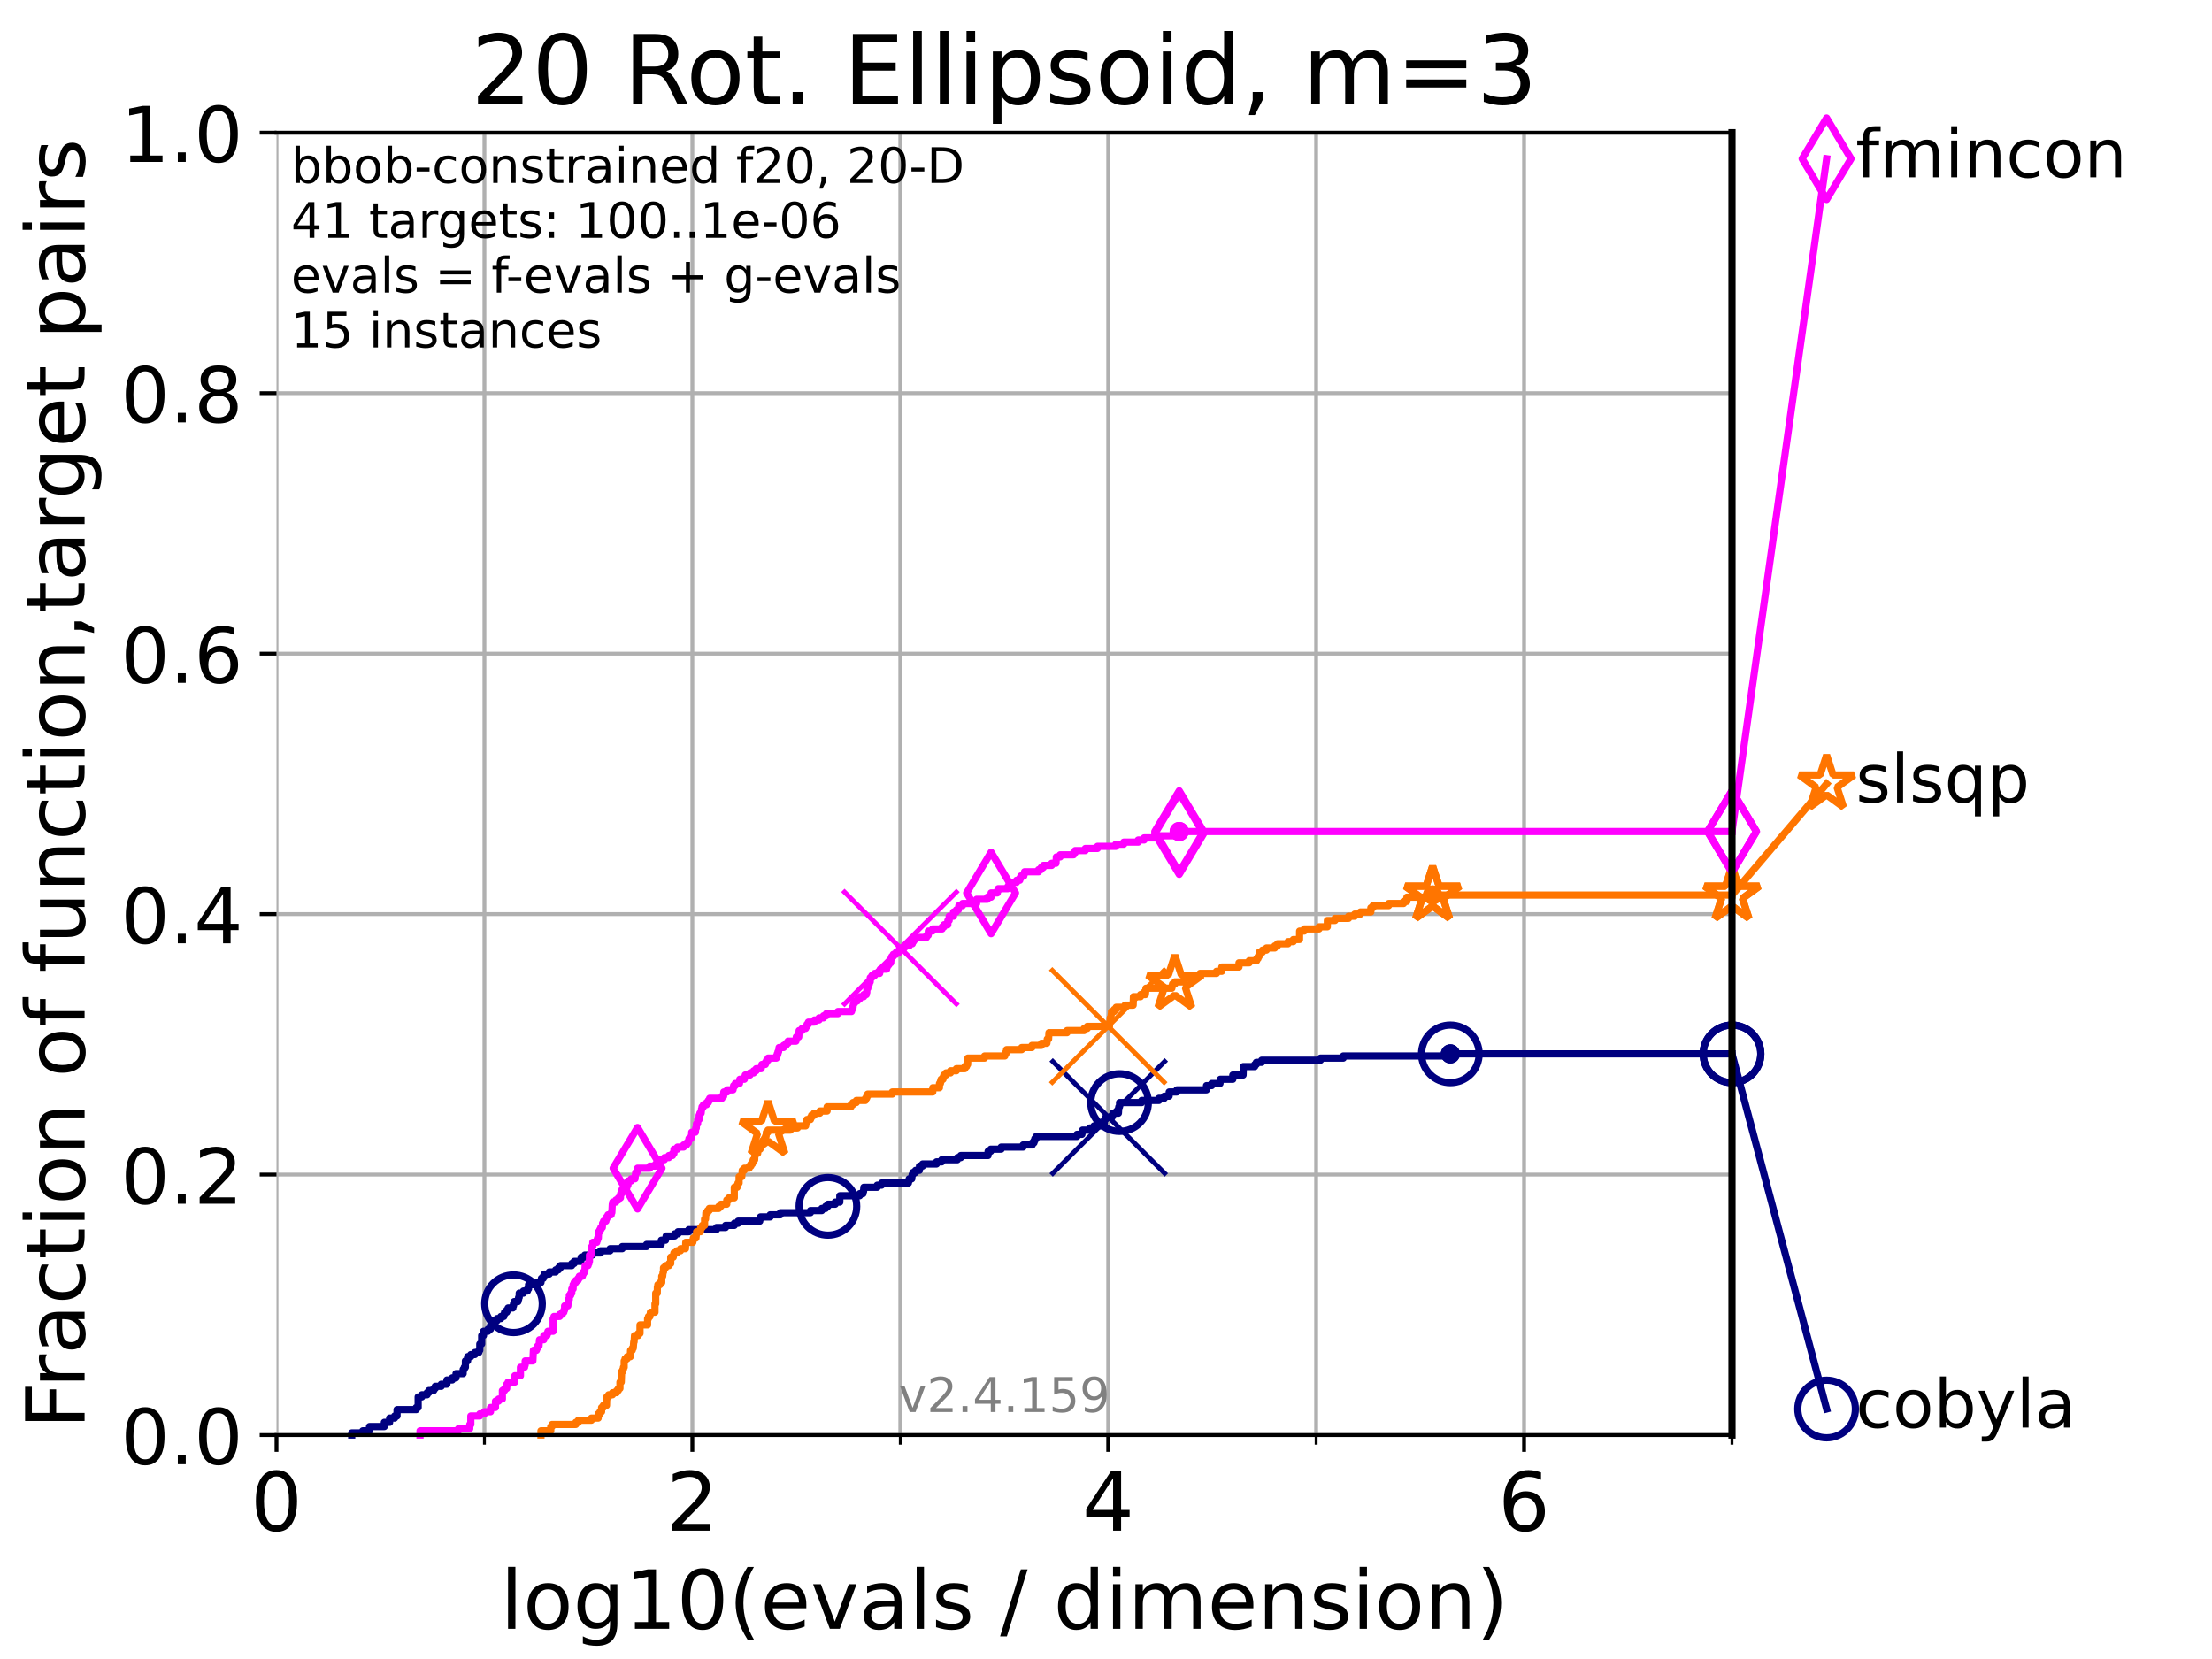 <?xml version="1.0" encoding="utf-8" standalone="no"?>
<!DOCTYPE svg PUBLIC "-//W3C//DTD SVG 1.1//EN"
  "http://www.w3.org/Graphics/SVG/1.1/DTD/svg11.dtd">
<!-- Created with matplotlib (https://matplotlib.org/) -->
<svg height="345.6pt" version="1.1" viewBox="0 0 460.8 345.6" width="460.8pt" xmlns="http://www.w3.org/2000/svg" xmlns:xlink="http://www.w3.org/1999/xlink">
 <defs>
  <style type="text/css">*{stroke-linecap:butt;stroke-linejoin:round;}</style>
 </defs>
 <g id="figure_1">
  <g id="patch_1">
   <path d="M 0 345.6 
L 460.8 345.6 
L 460.8 0 
L 0 0 
z
" style="fill:#ffffff;"/>
  </g>
  <g id="axes_1">
   <g id="patch_2">
    <path d="M 57.6 298.944 
L 360.806 298.944 
L 360.806 27.648 
L 57.6 27.648 
z
" style="fill:#ffffff;"/>
   </g>
   <g id="matplotlib.axis_1">
    <g id="xtick_1">
     <g id="line2d_1">
      <path clip-path="url(#paa6b7fe8cf)" d="M 57.6 298.944 
L 57.6 27.648 
" style="fill:none;stroke:#b0b0b0;stroke-linecap:square;stroke-width:0.8;"/>
     </g>
     <g id="line2d_2">
      <defs>
       <path d="M 0 0 
L 0 3.5 
" id="mfbd237bf42" style="stroke:#000000;stroke-width:0.8;"/>
      </defs>
      <g>
       <use style="stroke:#000000;stroke-width:0.8;" x="57.6" xlink:href="#mfbd237bf42" y="298.944"/>
      </g>
     </g>
     <g id="text_1">
      <!-- 0 -->
      <g transform="translate(52.192 318.861)scale(0.17 -0.17)">
       <defs>
        <path d="M 31.781 66.406 
Q 24.172 66.406 20.328 58.906 
Q 16.5 51.422 16.5 36.375 
Q 16.5 21.391 20.328 13.891 
Q 24.172 6.391 31.781 6.391 
Q 39.453 6.391 43.281 13.891 
Q 47.125 21.391 47.125 36.375 
Q 47.125 51.422 43.281 58.906 
Q 39.453 66.406 31.781 66.406 
z
M 31.781 74.219 
Q 44.047 74.219 50.516 64.516 
Q 56.984 54.828 56.984 36.375 
Q 56.984 17.969 50.516 8.266 
Q 44.047 -1.422 31.781 -1.422 
Q 19.531 -1.422 13.062 8.266 
Q 6.594 17.969 6.594 36.375 
Q 6.594 54.828 13.062 64.516 
Q 19.531 74.219 31.781 74.219 
z
" id="DejaVuSans-48"/>
       </defs>
       <use xlink:href="#DejaVuSans-48"/>
      </g>
     </g>
    </g>
    <g id="xtick_2">
     <g id="line2d_3">
      <path clip-path="url(#paa6b7fe8cf)" d="M 144.23 298.944 
L 144.23 27.648 
" style="fill:none;stroke:#b0b0b0;stroke-linecap:square;stroke-width:0.8;"/>
     </g>
     <g id="line2d_4">
      <g>
       <use style="stroke:#000000;stroke-width:0.8;" x="144.23" xlink:href="#mfbd237bf42" y="298.944"/>
      </g>
     </g>
     <g id="text_2">
      <!-- 2 -->
      <g transform="translate(138.822 318.861)scale(0.17 -0.17)">
       <defs>
        <path d="M 19.188 8.297 
L 53.609 8.297 
L 53.609 0 
L 7.328 0 
L 7.328 8.297 
Q 12.938 14.109 22.625 23.891 
Q 32.328 33.688 34.812 36.531 
Q 39.547 41.844 41.422 45.531 
Q 43.312 49.219 43.312 52.781 
Q 43.312 58.594 39.234 62.25 
Q 35.156 65.922 28.609 65.922 
Q 23.969 65.922 18.812 64.312 
Q 13.672 62.703 7.812 59.422 
L 7.812 69.391 
Q 13.766 71.781 18.938 73 
Q 24.125 74.219 28.422 74.219 
Q 39.75 74.219 46.484 68.547 
Q 53.219 62.891 53.219 53.422 
Q 53.219 48.922 51.531 44.891 
Q 49.859 40.875 45.406 35.406 
Q 44.188 33.984 37.641 27.219 
Q 31.109 20.453 19.188 8.297 
z
" id="DejaVuSans-50"/>
       </defs>
       <use xlink:href="#DejaVuSans-50"/>
      </g>
     </g>
    </g>
    <g id="xtick_3">
     <g id="line2d_5">
      <path clip-path="url(#paa6b7fe8cf)" d="M 230.861 298.944 
L 230.861 27.648 
" style="fill:none;stroke:#b0b0b0;stroke-linecap:square;stroke-width:0.8;"/>
     </g>
     <g id="line2d_6">
      <g>
       <use style="stroke:#000000;stroke-width:0.8;" x="230.861" xlink:href="#mfbd237bf42" y="298.944"/>
      </g>
     </g>
     <g id="text_3">
      <!-- 4 -->
      <g transform="translate(225.453 318.861)scale(0.17 -0.17)">
       <defs>
        <path d="M 37.797 64.312 
L 12.891 25.391 
L 37.797 25.391 
z
M 35.203 72.906 
L 47.609 72.906 
L 47.609 25.391 
L 58.016 25.391 
L 58.016 17.188 
L 47.609 17.188 
L 47.609 0 
L 37.797 0 
L 37.797 17.188 
L 4.891 17.188 
L 4.891 26.703 
z
" id="DejaVuSans-52"/>
       </defs>
       <use xlink:href="#DejaVuSans-52"/>
      </g>
     </g>
    </g>
    <g id="xtick_4">
     <g id="line2d_7">
      <path clip-path="url(#paa6b7fe8cf)" d="M 317.491 298.944 
L 317.491 27.648 
" style="fill:none;stroke:#b0b0b0;stroke-linecap:square;stroke-width:0.8;"/>
     </g>
     <g id="line2d_8">
      <g>
       <use style="stroke:#000000;stroke-width:0.8;" x="317.491" xlink:href="#mfbd237bf42" y="298.944"/>
      </g>
     </g>
     <g id="text_4">
      <!-- 6 -->
      <g transform="translate(312.083 318.861)scale(0.17 -0.17)">
       <defs>
        <path d="M 33.016 40.375 
Q 26.375 40.375 22.484 35.828 
Q 18.609 31.297 18.609 23.391 
Q 18.609 15.531 22.484 10.953 
Q 26.375 6.391 33.016 6.391 
Q 39.656 6.391 43.531 10.953 
Q 47.406 15.531 47.406 23.391 
Q 47.406 31.297 43.531 35.828 
Q 39.656 40.375 33.016 40.375 
z
M 52.594 71.297 
L 52.594 62.312 
Q 48.875 64.062 45.094 64.984 
Q 41.312 65.922 37.594 65.922 
Q 27.828 65.922 22.672 59.328 
Q 17.531 52.734 16.797 39.406 
Q 19.672 43.656 24.016 45.922 
Q 28.375 48.188 33.594 48.188 
Q 44.578 48.188 50.953 41.516 
Q 57.328 34.859 57.328 23.391 
Q 57.328 12.156 50.688 5.359 
Q 44.047 -1.422 33.016 -1.422 
Q 20.359 -1.422 13.672 8.266 
Q 6.984 17.969 6.984 36.375 
Q 6.984 53.656 15.188 63.938 
Q 23.391 74.219 37.203 74.219 
Q 40.922 74.219 44.703 73.484 
Q 48.484 72.75 52.594 71.297 
z
" id="DejaVuSans-54"/>
       </defs>
       <use xlink:href="#DejaVuSans-54"/>
      </g>
     </g>
    </g>
    <g id="xtick_5">
     <g id="line2d_9">
      <path clip-path="url(#paa6b7fe8cf)" d="M 100.915 298.944 
L 100.915 27.648 
" style="fill:none;stroke:#b0b0b0;stroke-linecap:square;stroke-width:0.8;"/>
     </g>
     <g id="line2d_10">
      <defs>
       <path d="M 0 0 
L 0 2 
" id="m7207f29e90" style="stroke:#000000;stroke-width:0.6;"/>
      </defs>
      <g>
       <use style="stroke:#000000;stroke-width:0.6;" x="100.915" xlink:href="#m7207f29e90" y="298.944"/>
      </g>
     </g>
    </g>
    <g id="xtick_6">
     <g id="line2d_11">
      <path clip-path="url(#paa6b7fe8cf)" d="M 187.546 298.944 
L 187.546 27.648 
" style="fill:none;stroke:#b0b0b0;stroke-linecap:square;stroke-width:0.8;"/>
     </g>
     <g id="line2d_12">
      <g>
       <use style="stroke:#000000;stroke-width:0.6;" x="187.546" xlink:href="#m7207f29e90" y="298.944"/>
      </g>
     </g>
    </g>
    <g id="xtick_7">
     <g id="line2d_13">
      <path clip-path="url(#paa6b7fe8cf)" d="M 274.176 298.944 
L 274.176 27.648 
" style="fill:none;stroke:#b0b0b0;stroke-linecap:square;stroke-width:0.8;"/>
     </g>
     <g id="line2d_14">
      <g>
       <use style="stroke:#000000;stroke-width:0.6;" x="274.176" xlink:href="#m7207f29e90" y="298.944"/>
      </g>
     </g>
    </g>
    <g id="xtick_8">
     <g id="line2d_15">
      <path clip-path="url(#paa6b7fe8cf)" d="M 360.806 298.944 
L 360.806 27.648 
" style="fill:none;stroke:#b0b0b0;stroke-linecap:square;stroke-width:0.8;"/>
     </g>
     <g id="line2d_16">
      <g>
       <use style="stroke:#000000;stroke-width:0.6;" x="360.806" xlink:href="#m7207f29e90" y="298.944"/>
      </g>
     </g>
    </g>
    <g id="text_5">
     <!-- log10(evals / dimension) -->
     <g transform="translate(104.239 339.314)scale(0.17 -0.17)">
      <defs>
       <path d="M 9.422 75.984 
L 18.406 75.984 
L 18.406 0 
L 9.422 0 
z
" id="DejaVuSans-108"/>
       <path d="M 30.609 48.391 
Q 23.391 48.391 19.188 42.75 
Q 14.984 37.109 14.984 27.297 
Q 14.984 17.484 19.156 11.844 
Q 23.344 6.203 30.609 6.203 
Q 37.797 6.203 41.984 11.859 
Q 46.188 17.531 46.188 27.297 
Q 46.188 37.016 41.984 42.703 
Q 37.797 48.391 30.609 48.391 
z
M 30.609 56 
Q 42.328 56 49.016 48.375 
Q 55.719 40.766 55.719 27.297 
Q 55.719 13.875 49.016 6.219 
Q 42.328 -1.422 30.609 -1.422 
Q 18.844 -1.422 12.172 6.219 
Q 5.516 13.875 5.516 27.297 
Q 5.516 40.766 12.172 48.375 
Q 18.844 56 30.609 56 
z
" id="DejaVuSans-111"/>
       <path d="M 45.406 27.984 
Q 45.406 37.75 41.375 43.109 
Q 37.359 48.484 30.078 48.484 
Q 22.859 48.484 18.828 43.109 
Q 14.797 37.75 14.797 27.984 
Q 14.797 18.266 18.828 12.891 
Q 22.859 7.516 30.078 7.516 
Q 37.359 7.516 41.375 12.891 
Q 45.406 18.266 45.406 27.984 
z
M 54.391 6.781 
Q 54.391 -7.172 48.188 -13.984 
Q 42 -20.797 29.203 -20.797 
Q 24.469 -20.797 20.266 -20.094 
Q 16.062 -19.391 12.109 -17.922 
L 12.109 -9.188 
Q 16.062 -11.328 19.922 -12.344 
Q 23.781 -13.375 27.781 -13.375 
Q 36.625 -13.375 41.016 -8.766 
Q 45.406 -4.156 45.406 5.172 
L 45.406 9.625 
Q 42.625 4.781 38.281 2.391 
Q 33.938 0 27.875 0 
Q 17.828 0 11.672 7.656 
Q 5.516 15.328 5.516 27.984 
Q 5.516 40.672 11.672 48.328 
Q 17.828 56 27.875 56 
Q 33.938 56 38.281 53.609 
Q 42.625 51.219 45.406 46.391 
L 45.406 54.688 
L 54.391 54.688 
z
" id="DejaVuSans-103"/>
       <path d="M 12.406 8.297 
L 28.516 8.297 
L 28.516 63.922 
L 10.984 60.406 
L 10.984 69.391 
L 28.422 72.906 
L 38.281 72.906 
L 38.281 8.297 
L 54.391 8.297 
L 54.391 0 
L 12.406 0 
z
" id="DejaVuSans-49"/>
       <path d="M 31 75.875 
Q 24.469 64.656 21.281 53.656 
Q 18.109 42.672 18.109 31.391 
Q 18.109 20.125 21.312 9.062 
Q 24.516 -2 31 -13.188 
L 23.188 -13.188 
Q 15.875 -1.703 12.234 9.375 
Q 8.594 20.453 8.594 31.391 
Q 8.594 42.281 12.203 53.312 
Q 15.828 64.359 23.188 75.875 
z
" id="DejaVuSans-40"/>
       <path d="M 56.203 29.594 
L 56.203 25.203 
L 14.891 25.203 
Q 15.484 15.922 20.484 11.062 
Q 25.484 6.203 34.422 6.203 
Q 39.594 6.203 44.453 7.469 
Q 49.312 8.734 54.109 11.281 
L 54.109 2.781 
Q 49.266 0.734 44.188 -0.344 
Q 39.109 -1.422 33.891 -1.422 
Q 20.797 -1.422 13.156 6.188 
Q 5.516 13.812 5.516 26.812 
Q 5.516 40.234 12.766 48.109 
Q 20.016 56 32.328 56 
Q 43.359 56 49.781 48.891 
Q 56.203 41.797 56.203 29.594 
z
M 47.219 32.234 
Q 47.125 39.594 43.094 43.984 
Q 39.062 48.391 32.422 48.391 
Q 24.906 48.391 20.391 44.141 
Q 15.875 39.891 15.188 32.172 
z
" id="DejaVuSans-101"/>
       <path d="M 2.984 54.688 
L 12.5 54.688 
L 29.594 8.797 
L 46.688 54.688 
L 56.203 54.688 
L 35.688 0 
L 23.484 0 
z
" id="DejaVuSans-118"/>
       <path d="M 34.281 27.484 
Q 23.391 27.484 19.188 25 
Q 14.984 22.516 14.984 16.5 
Q 14.984 11.719 18.141 8.906 
Q 21.297 6.109 26.703 6.109 
Q 34.188 6.109 38.703 11.406 
Q 43.219 16.703 43.219 25.484 
L 43.219 27.484 
z
M 52.203 31.203 
L 52.203 0 
L 43.219 0 
L 43.219 8.297 
Q 40.141 3.328 35.547 0.953 
Q 30.953 -1.422 24.312 -1.422 
Q 15.922 -1.422 10.953 3.297 
Q 6 8.016 6 15.922 
Q 6 25.141 12.172 29.828 
Q 18.359 34.516 30.609 34.516 
L 43.219 34.516 
L 43.219 35.406 
Q 43.219 41.609 39.141 45 
Q 35.062 48.391 27.688 48.391 
Q 23 48.391 18.547 47.266 
Q 14.109 46.141 10.016 43.891 
L 10.016 52.203 
Q 14.938 54.109 19.578 55.047 
Q 24.219 56 28.609 56 
Q 40.484 56 46.344 49.844 
Q 52.203 43.703 52.203 31.203 
z
" id="DejaVuSans-97"/>
       <path d="M 44.281 53.078 
L 44.281 44.578 
Q 40.484 46.531 36.375 47.5 
Q 32.281 48.484 27.875 48.484 
Q 21.188 48.484 17.844 46.438 
Q 14.5 44.391 14.5 40.281 
Q 14.5 37.156 16.891 35.375 
Q 19.281 33.594 26.516 31.984 
L 29.594 31.297 
Q 39.156 29.25 43.188 25.516 
Q 47.219 21.781 47.219 15.094 
Q 47.219 7.469 41.188 3.016 
Q 35.156 -1.422 24.609 -1.422 
Q 20.219 -1.422 15.453 -0.562 
Q 10.688 0.297 5.422 2 
L 5.422 11.281 
Q 10.406 8.688 15.234 7.391 
Q 20.062 6.109 24.812 6.109 
Q 31.156 6.109 34.562 8.281 
Q 37.984 10.453 37.984 14.406 
Q 37.984 18.062 35.516 20.016 
Q 33.062 21.969 24.703 23.781 
L 21.578 24.516 
Q 13.234 26.266 9.516 29.906 
Q 5.812 33.547 5.812 39.891 
Q 5.812 47.609 11.281 51.797 
Q 16.75 56 26.812 56 
Q 31.781 56 36.172 55.266 
Q 40.578 54.547 44.281 53.078 
z
" id="DejaVuSans-115"/>
       <path id="DejaVuSans-32"/>
       <path d="M 25.391 72.906 
L 33.688 72.906 
L 8.297 -9.281 
L 0 -9.281 
z
" id="DejaVuSans-47"/>
       <path d="M 45.406 46.391 
L 45.406 75.984 
L 54.391 75.984 
L 54.391 0 
L 45.406 0 
L 45.406 8.203 
Q 42.578 3.328 38.25 0.953 
Q 33.938 -1.422 27.875 -1.422 
Q 17.969 -1.422 11.734 6.484 
Q 5.516 14.406 5.516 27.297 
Q 5.516 40.188 11.734 48.094 
Q 17.969 56 27.875 56 
Q 33.938 56 38.25 53.625 
Q 42.578 51.266 45.406 46.391 
z
M 14.797 27.297 
Q 14.797 17.391 18.875 11.75 
Q 22.953 6.109 30.078 6.109 
Q 37.203 6.109 41.297 11.75 
Q 45.406 17.391 45.406 27.297 
Q 45.406 37.203 41.297 42.844 
Q 37.203 48.484 30.078 48.484 
Q 22.953 48.484 18.875 42.844 
Q 14.797 37.203 14.797 27.297 
z
" id="DejaVuSans-100"/>
       <path d="M 9.422 54.688 
L 18.406 54.688 
L 18.406 0 
L 9.422 0 
z
M 9.422 75.984 
L 18.406 75.984 
L 18.406 64.594 
L 9.422 64.594 
z
" id="DejaVuSans-105"/>
       <path d="M 52 44.188 
Q 55.375 50.25 60.062 53.125 
Q 64.75 56 71.094 56 
Q 79.641 56 84.281 50.016 
Q 88.922 44.047 88.922 33.016 
L 88.922 0 
L 79.891 0 
L 79.891 32.719 
Q 79.891 40.578 77.094 44.375 
Q 74.312 48.188 68.609 48.188 
Q 61.625 48.188 57.562 43.547 
Q 53.516 38.922 53.516 30.906 
L 53.516 0 
L 44.484 0 
L 44.484 32.719 
Q 44.484 40.625 41.703 44.406 
Q 38.922 48.188 33.109 48.188 
Q 26.219 48.188 22.156 43.531 
Q 18.109 38.875 18.109 30.906 
L 18.109 0 
L 9.078 0 
L 9.078 54.688 
L 18.109 54.688 
L 18.109 46.188 
Q 21.188 51.219 25.484 53.609 
Q 29.781 56 35.688 56 
Q 41.656 56 45.828 52.969 
Q 50 49.953 52 44.188 
z
" id="DejaVuSans-109"/>
       <path d="M 54.891 33.016 
L 54.891 0 
L 45.906 0 
L 45.906 32.719 
Q 45.906 40.484 42.875 44.328 
Q 39.844 48.188 33.797 48.188 
Q 26.516 48.188 22.312 43.547 
Q 18.109 38.922 18.109 30.906 
L 18.109 0 
L 9.078 0 
L 9.078 54.688 
L 18.109 54.688 
L 18.109 46.188 
Q 21.344 51.125 25.703 53.562 
Q 30.078 56 35.797 56 
Q 45.219 56 50.047 50.172 
Q 54.891 44.344 54.891 33.016 
z
" id="DejaVuSans-110"/>
       <path d="M 8.016 75.875 
L 15.828 75.875 
Q 23.141 64.359 26.781 53.312 
Q 30.422 42.281 30.422 31.391 
Q 30.422 20.453 26.781 9.375 
Q 23.141 -1.703 15.828 -13.188 
L 8.016 -13.188 
Q 14.5 -2 17.703 9.062 
Q 20.906 20.125 20.906 31.391 
Q 20.906 42.672 17.703 53.656 
Q 14.5 64.656 8.016 75.875 
z
" id="DejaVuSans-41"/>
      </defs>
      <use xlink:href="#DejaVuSans-108"/>
      <use x="27.783" xlink:href="#DejaVuSans-111"/>
      <use x="88.965" xlink:href="#DejaVuSans-103"/>
      <use x="152.441" xlink:href="#DejaVuSans-49"/>
      <use x="216.064" xlink:href="#DejaVuSans-48"/>
      <use x="279.688" xlink:href="#DejaVuSans-40"/>
      <use x="318.701" xlink:href="#DejaVuSans-101"/>
      <use x="380.225" xlink:href="#DejaVuSans-118"/>
      <use x="439.404" xlink:href="#DejaVuSans-97"/>
      <use x="500.684" xlink:href="#DejaVuSans-108"/>
      <use x="528.467" xlink:href="#DejaVuSans-115"/>
      <use x="580.566" xlink:href="#DejaVuSans-32"/>
      <use x="612.354" xlink:href="#DejaVuSans-47"/>
      <use x="646.045" xlink:href="#DejaVuSans-32"/>
      <use x="677.832" xlink:href="#DejaVuSans-100"/>
      <use x="741.309" xlink:href="#DejaVuSans-105"/>
      <use x="769.092" xlink:href="#DejaVuSans-109"/>
      <use x="866.504" xlink:href="#DejaVuSans-101"/>
      <use x="928.027" xlink:href="#DejaVuSans-110"/>
      <use x="991.406" xlink:href="#DejaVuSans-115"/>
      <use x="1043.506" xlink:href="#DejaVuSans-105"/>
      <use x="1071.289" xlink:href="#DejaVuSans-111"/>
      <use x="1132.471" xlink:href="#DejaVuSans-110"/>
      <use x="1195.85" xlink:href="#DejaVuSans-41"/>
     </g>
    </g>
   </g>
   <g id="matplotlib.axis_2">
    <g id="ytick_1">
     <g id="line2d_17">
      <path clip-path="url(#paa6b7fe8cf)" d="M 57.6 298.944 
L 360.806 298.944 
" style="fill:none;stroke:#b0b0b0;stroke-linecap:square;stroke-width:0.8;"/>
     </g>
     <g id="line2d_18">
      <defs>
       <path d="M 0 0 
L -3.5 0 
" id="mf39adbe2d5" style="stroke:#000000;stroke-width:0.8;"/>
      </defs>
      <g>
       <use style="stroke:#000000;stroke-width:0.8;" x="57.6" xlink:href="#mf39adbe2d5" y="298.944"/>
      </g>
     </g>
     <g id="text_6">
      <!-- 0.0 -->
      <g transform="translate(25.155 305.023)scale(0.16 -0.16)">
       <defs>
        <path d="M 10.688 12.406 
L 21 12.406 
L 21 0 
L 10.688 0 
z
" id="DejaVuSans-46"/>
       </defs>
       <use xlink:href="#DejaVuSans-48"/>
       <use x="63.623" xlink:href="#DejaVuSans-46"/>
       <use x="95.41" xlink:href="#DejaVuSans-48"/>
      </g>
     </g>
    </g>
    <g id="ytick_2">
     <g id="line2d_19">
      <path clip-path="url(#paa6b7fe8cf)" d="M 57.6 244.685 
L 360.806 244.685 
" style="fill:none;stroke:#b0b0b0;stroke-linecap:square;stroke-width:0.8;"/>
     </g>
     <g id="line2d_20">
      <g>
       <use style="stroke:#000000;stroke-width:0.8;" x="57.6" xlink:href="#mf39adbe2d5" y="244.685"/>
      </g>
     </g>
     <g id="text_7">
      <!-- 0.2 -->
      <g transform="translate(25.155 250.764)scale(0.16 -0.16)">
       <use xlink:href="#DejaVuSans-48"/>
       <use x="63.623" xlink:href="#DejaVuSans-46"/>
       <use x="95.41" xlink:href="#DejaVuSans-50"/>
      </g>
     </g>
    </g>
    <g id="ytick_3">
     <g id="line2d_21">
      <path clip-path="url(#paa6b7fe8cf)" d="M 57.6 190.426 
L 360.806 190.426 
" style="fill:none;stroke:#b0b0b0;stroke-linecap:square;stroke-width:0.8;"/>
     </g>
     <g id="line2d_22">
      <g>
       <use style="stroke:#000000;stroke-width:0.8;" x="57.6" xlink:href="#mf39adbe2d5" y="190.426"/>
      </g>
     </g>
     <g id="text_8">
      <!-- 0.4 -->
      <g transform="translate(25.155 196.504)scale(0.16 -0.16)">
       <use xlink:href="#DejaVuSans-48"/>
       <use x="63.623" xlink:href="#DejaVuSans-46"/>
       <use x="95.41" xlink:href="#DejaVuSans-52"/>
      </g>
     </g>
    </g>
    <g id="ytick_4">
     <g id="line2d_23">
      <path clip-path="url(#paa6b7fe8cf)" d="M 57.6 136.166 
L 360.806 136.166 
" style="fill:none;stroke:#b0b0b0;stroke-linecap:square;stroke-width:0.8;"/>
     </g>
     <g id="line2d_24">
      <g>
       <use style="stroke:#000000;stroke-width:0.8;" x="57.6" xlink:href="#mf39adbe2d5" y="136.166"/>
      </g>
     </g>
     <g id="text_9">
      <!-- 0.6 -->
      <g transform="translate(25.155 142.245)scale(0.16 -0.16)">
       <use xlink:href="#DejaVuSans-48"/>
       <use x="63.623" xlink:href="#DejaVuSans-46"/>
       <use x="95.41" xlink:href="#DejaVuSans-54"/>
      </g>
     </g>
    </g>
    <g id="ytick_5">
     <g id="line2d_25">
      <path clip-path="url(#paa6b7fe8cf)" d="M 57.6 81.907 
L 360.806 81.907 
" style="fill:none;stroke:#b0b0b0;stroke-linecap:square;stroke-width:0.8;"/>
     </g>
     <g id="line2d_26">
      <g>
       <use style="stroke:#000000;stroke-width:0.8;" x="57.6" xlink:href="#mf39adbe2d5" y="81.907"/>
      </g>
     </g>
     <g id="text_10">
      <!-- 0.8 -->
      <g transform="translate(25.155 87.986)scale(0.16 -0.16)">
       <defs>
        <path d="M 31.781 34.625 
Q 24.75 34.625 20.719 30.859 
Q 16.703 27.094 16.703 20.516 
Q 16.703 13.922 20.719 10.156 
Q 24.75 6.391 31.781 6.391 
Q 38.812 6.391 42.859 10.172 
Q 46.922 13.969 46.922 20.516 
Q 46.922 27.094 42.891 30.859 
Q 38.875 34.625 31.781 34.625 
z
M 21.922 38.812 
Q 15.578 40.375 12.031 44.719 
Q 8.5 49.078 8.5 55.328 
Q 8.5 64.062 14.719 69.141 
Q 20.953 74.219 31.781 74.219 
Q 42.672 74.219 48.875 69.141 
Q 55.078 64.062 55.078 55.328 
Q 55.078 49.078 51.531 44.719 
Q 48 40.375 41.703 38.812 
Q 48.828 37.156 52.797 32.312 
Q 56.781 27.484 56.781 20.516 
Q 56.781 9.906 50.312 4.234 
Q 43.844 -1.422 31.781 -1.422 
Q 19.734 -1.422 13.25 4.234 
Q 6.781 9.906 6.781 20.516 
Q 6.781 27.484 10.781 32.312 
Q 14.797 37.156 21.922 38.812 
z
M 18.312 54.391 
Q 18.312 48.734 21.844 45.562 
Q 25.391 42.391 31.781 42.391 
Q 38.141 42.391 41.719 45.562 
Q 45.312 48.734 45.312 54.391 
Q 45.312 60.062 41.719 63.234 
Q 38.141 66.406 31.781 66.406 
Q 25.391 66.406 21.844 63.234 
Q 18.312 60.062 18.312 54.391 
z
" id="DejaVuSans-56"/>
       </defs>
       <use xlink:href="#DejaVuSans-48"/>
       <use x="63.623" xlink:href="#DejaVuSans-46"/>
       <use x="95.41" xlink:href="#DejaVuSans-56"/>
      </g>
     </g>
    </g>
    <g id="ytick_6">
     <g id="line2d_27">
      <path clip-path="url(#paa6b7fe8cf)" d="M 57.6 27.648 
L 360.806 27.648 
" style="fill:none;stroke:#b0b0b0;stroke-linecap:square;stroke-width:0.8;"/>
     </g>
     <g id="line2d_28">
      <g>
       <use style="stroke:#000000;stroke-width:0.8;" x="57.6" xlink:href="#mf39adbe2d5" y="27.648"/>
      </g>
     </g>
     <g id="text_11">
      <!-- 1.0 -->
      <g transform="translate(25.155 33.727)scale(0.16 -0.16)">
       <use xlink:href="#DejaVuSans-49"/>
       <use x="63.623" xlink:href="#DejaVuSans-46"/>
       <use x="95.41" xlink:href="#DejaVuSans-48"/>
      </g>
     </g>
    </g>
    <g id="text_12">
     <!-- Fraction of function,target pairs -->
     <g transform="translate(17.62 297.681)rotate(-90)scale(0.17 -0.17)">
      <defs>
       <path d="M 9.812 72.906 
L 51.703 72.906 
L 51.703 64.594 
L 19.672 64.594 
L 19.672 43.109 
L 48.578 43.109 
L 48.578 34.812 
L 19.672 34.812 
L 19.672 0 
L 9.812 0 
z
" id="DejaVuSans-70"/>
       <path d="M 41.109 46.297 
Q 39.594 47.172 37.812 47.578 
Q 36.031 48 33.891 48 
Q 26.266 48 22.188 43.047 
Q 18.109 38.094 18.109 28.812 
L 18.109 0 
L 9.078 0 
L 9.078 54.688 
L 18.109 54.688 
L 18.109 46.188 
Q 20.953 51.172 25.484 53.578 
Q 30.031 56 36.531 56 
Q 37.453 56 38.578 55.875 
Q 39.703 55.766 41.062 55.516 
z
" id="DejaVuSans-114"/>
       <path d="M 48.781 52.594 
L 48.781 44.188 
Q 44.969 46.297 41.141 47.344 
Q 37.312 48.391 33.406 48.391 
Q 24.656 48.391 19.812 42.844 
Q 14.984 37.312 14.984 27.297 
Q 14.984 17.281 19.812 11.734 
Q 24.656 6.203 33.406 6.203 
Q 37.312 6.203 41.141 7.25 
Q 44.969 8.297 48.781 10.406 
L 48.781 2.094 
Q 45.016 0.344 40.984 -0.531 
Q 36.969 -1.422 32.422 -1.422 
Q 20.062 -1.422 12.781 6.344 
Q 5.516 14.109 5.516 27.297 
Q 5.516 40.672 12.859 48.328 
Q 20.219 56 33.016 56 
Q 37.156 56 41.109 55.141 
Q 45.062 54.297 48.781 52.594 
z
" id="DejaVuSans-99"/>
       <path d="M 18.312 70.219 
L 18.312 54.688 
L 36.812 54.688 
L 36.812 47.703 
L 18.312 47.703 
L 18.312 18.016 
Q 18.312 11.328 20.141 9.422 
Q 21.969 7.516 27.594 7.516 
L 36.812 7.516 
L 36.812 0 
L 27.594 0 
Q 17.188 0 13.234 3.875 
Q 9.281 7.766 9.281 18.016 
L 9.281 47.703 
L 2.688 47.703 
L 2.688 54.688 
L 9.281 54.688 
L 9.281 70.219 
z
" id="DejaVuSans-116"/>
       <path d="M 37.109 75.984 
L 37.109 68.5 
L 28.516 68.5 
Q 23.688 68.5 21.797 66.547 
Q 19.922 64.594 19.922 59.516 
L 19.922 54.688 
L 34.719 54.688 
L 34.719 47.703 
L 19.922 47.703 
L 19.922 0 
L 10.891 0 
L 10.891 47.703 
L 2.297 47.703 
L 2.297 54.688 
L 10.891 54.688 
L 10.891 58.5 
Q 10.891 67.625 15.141 71.797 
Q 19.391 75.984 28.609 75.984 
z
" id="DejaVuSans-102"/>
       <path d="M 8.5 21.578 
L 8.5 54.688 
L 17.484 54.688 
L 17.484 21.922 
Q 17.484 14.156 20.5 10.266 
Q 23.531 6.391 29.594 6.391 
Q 36.859 6.391 41.078 11.031 
Q 45.312 15.672 45.312 23.688 
L 45.312 54.688 
L 54.297 54.688 
L 54.297 0 
L 45.312 0 
L 45.312 8.406 
Q 42.047 3.422 37.719 1 
Q 33.406 -1.422 27.688 -1.422 
Q 18.266 -1.422 13.375 4.438 
Q 8.5 10.297 8.5 21.578 
z
M 31.109 56 
z
" id="DejaVuSans-117"/>
       <path d="M 11.719 12.406 
L 22.016 12.406 
L 22.016 4 
L 14.016 -11.625 
L 7.719 -11.625 
L 11.719 4 
z
" id="DejaVuSans-44"/>
       <path d="M 18.109 8.203 
L 18.109 -20.797 
L 9.078 -20.797 
L 9.078 54.688 
L 18.109 54.688 
L 18.109 46.391 
Q 20.953 51.266 25.266 53.625 
Q 29.594 56 35.594 56 
Q 45.562 56 51.781 48.094 
Q 58.016 40.188 58.016 27.297 
Q 58.016 14.406 51.781 6.484 
Q 45.562 -1.422 35.594 -1.422 
Q 29.594 -1.422 25.266 0.953 
Q 20.953 3.328 18.109 8.203 
z
M 48.688 27.297 
Q 48.688 37.203 44.609 42.844 
Q 40.531 48.484 33.406 48.484 
Q 26.266 48.484 22.188 42.844 
Q 18.109 37.203 18.109 27.297 
Q 18.109 17.391 22.188 11.75 
Q 26.266 6.109 33.406 6.109 
Q 40.531 6.109 44.609 11.75 
Q 48.688 17.391 48.688 27.297 
z
" id="DejaVuSans-112"/>
      </defs>
      <use xlink:href="#DejaVuSans-70"/>
      <use x="50.27" xlink:href="#DejaVuSans-114"/>
      <use x="91.383" xlink:href="#DejaVuSans-97"/>
      <use x="152.662" xlink:href="#DejaVuSans-99"/>
      <use x="207.643" xlink:href="#DejaVuSans-116"/>
      <use x="246.852" xlink:href="#DejaVuSans-105"/>
      <use x="274.635" xlink:href="#DejaVuSans-111"/>
      <use x="335.816" xlink:href="#DejaVuSans-110"/>
      <use x="399.195" xlink:href="#DejaVuSans-32"/>
      <use x="430.982" xlink:href="#DejaVuSans-111"/>
      <use x="492.164" xlink:href="#DejaVuSans-102"/>
      <use x="527.369" xlink:href="#DejaVuSans-32"/>
      <use x="559.156" xlink:href="#DejaVuSans-102"/>
      <use x="594.361" xlink:href="#DejaVuSans-117"/>
      <use x="657.74" xlink:href="#DejaVuSans-110"/>
      <use x="721.119" xlink:href="#DejaVuSans-99"/>
      <use x="776.1" xlink:href="#DejaVuSans-116"/>
      <use x="815.309" xlink:href="#DejaVuSans-105"/>
      <use x="843.092" xlink:href="#DejaVuSans-111"/>
      <use x="904.273" xlink:href="#DejaVuSans-110"/>
      <use x="967.652" xlink:href="#DejaVuSans-44"/>
      <use x="999.439" xlink:href="#DejaVuSans-116"/>
      <use x="1038.648" xlink:href="#DejaVuSans-97"/>
      <use x="1099.928" xlink:href="#DejaVuSans-114"/>
      <use x="1139.291" xlink:href="#DejaVuSans-103"/>
      <use x="1202.768" xlink:href="#DejaVuSans-101"/>
      <use x="1264.291" xlink:href="#DejaVuSans-116"/>
      <use x="1303.5" xlink:href="#DejaVuSans-32"/>
      <use x="1335.287" xlink:href="#DejaVuSans-112"/>
      <use x="1398.764" xlink:href="#DejaVuSans-97"/>
      <use x="1460.043" xlink:href="#DejaVuSans-105"/>
      <use x="1487.826" xlink:href="#DejaVuSans-114"/>
      <use x="1528.939" xlink:href="#DejaVuSans-115"/>
     </g>
    </g>
   </g>
   <g id="line2d_29">
    <defs>
     <path d="M 0 1.5 
C 0.398 1.5 0.779 1.342 1.061 1.061 
C 1.342 0.779 1.5 0.398 1.5 0 
C 1.5 -0.398 1.342 -0.779 1.061 -1.061 
C 0.779 -1.342 0.398 -1.5 0 -1.5 
C -0.398 -1.5 -0.779 -1.342 -1.061 -1.061 
C -1.342 -0.779 -1.5 -0.398 -1.5 0 
C -1.5 0.398 -1.342 0.779 -1.061 1.061 
C -0.779 1.342 -0.398 1.5 0 1.5 
z
" id="mab086ea50d" style="stroke:#000080;"/>
    </defs>
    <g>
     <use style="fill:#000080;stroke:#000080;" x="302.134" xlink:href="#mab086ea50d" y="219.54"/>
     <use style="fill:#000080;stroke:#000080;" x="302.134" xlink:href="#mab086ea50d" y="219.54"/>
    </g>
   </g>
   <g id="line2d_30">
    <path d="M 73.268 298.944 
L 73.268 298.503 
L 75.575 298.503 
L 75.575 298.062 
L 76.969 298.062 
L 76.969 297.179 
L 80.06 297.179 
L 80.06 296.297 
L 81.166 296.297 
L 81.166 295.415 
L 82.212 295.415 
L 82.212 294.974 
L 82.713 294.974 
L 82.713 293.65 
L 86.712 293.65 
L 86.712 293.209 
L 87.108 293.209 
L 87.108 291.004 
L 87.876 291.004 
L 87.876 290.562 
L 88.972 290.562 
L 88.972 290.121 
L 89.324 290.121 
L 89.324 289.68 
L 90.341 289.68 
L 90.341 289.239 
L 90.668 289.239 
L 90.668 288.798 
L 91.923 288.798 
L 91.923 288.357 
L 93.099 288.357 
L 93.099 287.475 
L 94.206 287.475 
L 94.206 287.033 
L 94.995 287.033 
L 94.995 286.151 
L 96.481 286.151 
L 96.481 285.269 
L 96.718 285.269 
L 96.718 284.828 
L 96.951 284.828 
L 96.951 283.504 
L 97.41 283.504 
L 97.41 282.622 
L 98.078 282.622 
L 98.078 282.181 
L 98.933 282.181 
L 98.933 281.74 
L 99.751 281.74 
L 99.751 281.299 
L 99.95 281.299 
L 99.95 279.975 
L 100.342 279.975 
L 100.342 278.211 
L 100.726 278.211 
L 100.726 277.329 
L 101.653 277.329 
L 101.653 276.887 
L 102.188 276.887 
L 102.188 276.005 
L 102.708 276.005 
L 102.708 275.123 
L 103.544 275.123 
L 103.544 274.682 
L 104.345 274.682 
L 104.345 274.241 
L 104.962 274.241 
L 104.962 273.799 
L 105.113 273.799 
L 105.113 273.358 
L 105.559 273.358 
L 105.559 272.917 
L 105.851 272.917 
L 105.851 272.476 
L 106.837 272.476 
L 106.837 272.035 
L 106.974 272.035 
L 106.974 271.594 
L 107.11 271.594 
L 107.11 271.153 
L 107.905 271.153 
L 107.905 270.712 
L 108.034 270.712 
L 108.034 270.27 
L 108.163 270.27 
L 108.163 269.388 
L 109.038 269.388 
L 109.038 268.947 
L 109.874 268.947 
L 109.874 268.506 
L 110.106 268.506 
L 110.106 267.624 
L 111.868 267.624 
L 111.868 267.183 
L 112.69 267.183 
L 112.79 266.3 
L 113.186 266.3 
L 113.186 265.859 
L 113.381 265.859 
L 113.381 265.418 
L 114.419 265.418 
L 114.419 264.977 
L 115.747 264.977 
L 115.747 264.536 
L 116.337 264.536 
L 116.337 264.095 
L 116.746 264.095 
L 116.746 263.653 
L 119.106 263.653 
L 119.106 263.212 
L 119.6 263.212 
L 119.6 262.771 
L 121.009 262.771 
L 121.073 261.889 
L 121.831 261.889 
L 121.831 261.448 
L 123.432 261.448 
L 123.432 261.007 
L 125.116 261.007 
L 125.116 260.566 
L 127.087 260.566 
L 127.087 260.124 
L 129.623 260.124 
L 129.623 259.683 
L 134.684 259.683 
L 134.684 259.242 
L 137.735 259.242 
L 137.761 258.36 
L 138.642 258.36 
L 138.642 257.919 
L 138.768 257.919 
L 138.768 257.478 
L 140.543 257.478 
L 140.543 257.036 
L 141.239 257.036 
L 141.239 256.595 
L 143.482 256.595 
L 143.482 256.154 
L 149.26 256.154 
L 149.26 255.713 
L 151.149 255.713 
L 151.149 255.272 
L 152.972 255.272 
L 152.972 254.831 
L 153.77 254.831 
L 153.77 254.39 
L 158.272 254.39 
L 158.272 253.949 
L 158.406 253.949 
L 158.406 253.507 
L 160.443 253.507 
L 160.443 253.066 
L 162.56 253.066 
L 162.56 252.625 
L 168.837 252.625 
L 168.837 252.184 
L 171.191 252.184 
L 171.191 251.743 
L 171.986 251.743 
L 171.986 251.302 
L 172.47 251.302 
L 172.47 250.861 
L 173.988 250.861 
L 173.988 250.42 
L 174.947 250.42 
L 174.947 249.096 
L 179.084 249.096 
L 179.084 248.655 
L 179.782 248.655 
L 179.782 248.214 
L 179.895 248.214 
L 179.96 247.332 
L 182.741 247.332 
L 182.741 246.89 
L 183.649 246.89 
L 183.649 246.449 
L 189.242 246.449 
L 189.242 246.008 
L 189.387 246.008 
L 189.387 245.567 
L 189.939 245.567 
L 190.014 244.685 
L 190.189 244.685 
L 190.189 244.244 
L 190.736 244.244 
L 190.736 243.803 
L 191.541 243.803 
L 191.541 242.92 
L 192.197 242.92 
L 192.197 242.479 
L 195.093 242.479 
L 195.093 242.038 
L 196.181 242.038 
L 196.181 241.597 
L 199.426 241.597 
L 199.426 241.156 
L 200.14 241.156 
L 200.14 240.715 
L 205.829 240.715 
L 205.837 239.832 
L 206.387 239.832 
L 206.387 239.391 
L 208.562 239.391 
L 208.562 238.95 
L 213.136 238.95 
L 213.136 238.509 
L 215.037 238.509 
L 215.037 238.068 
L 215.394 238.068 
L 215.394 237.627 
L 215.577 237.627 
L 215.577 237.186 
L 215.855 237.186 
L 215.855 236.744 
L 224.356 236.744 
L 224.356 236.303 
L 225.387 236.303 
L 225.387 235.862 
L 225.513 235.862 
L 225.513 235.421 
L 227.003 235.421 
L 227.003 234.98 
L 227.899 234.98 
L 227.899 234.539 
L 229.598 234.539 
L 229.598 234.098 
L 230.037 234.098 
L 230.057 233.215 
L 230.301 233.215 
L 230.301 232.774 
L 231.647 232.774 
L 231.647 232.333 
L 231.856 232.333 
L 231.856 231.892 
L 232.988 231.892 
L 233.063 230.569 
L 233.222 230.569 
L 233.222 229.686 
L 237.844 229.686 
L 237.844 229.245 
L 241.423 229.245 
L 241.423 228.804 
L 242.535 228.804 
L 242.535 228.363 
L 243.548 228.363 
L 243.557 227.481 
L 245.168 227.481 
L 245.168 227.04 
L 251.33 227.04 
L 251.336 226.157 
L 252.417 226.157 
L 252.417 225.716 
L 254.148 225.716 
L 254.216 224.834 
L 256.818 224.834 
L 256.818 223.952 
L 258.962 223.952 
L 259.015 222.187 
L 261.382 222.187 
L 261.382 221.746 
L 261.717 221.746 
L 261.717 221.305 
L 262.835 221.305 
L 262.835 220.864 
L 275.073 220.864 
L 275.073 220.423 
L 279.829 220.423 
L 279.829 219.981 
L 302.134 219.981 
L 302.134 219.54 
L 360.806 219.54 
L 360.806 219.54 
" style="fill:none;stroke:#000080;stroke-linecap:square;stroke-width:1.5;"/>
   </g>
   <g id="line2d_31">
    <defs>
     <path d="M 0 6 
C 1.591 6 3.117 5.368 4.243 4.243 
C 5.368 3.117 6 1.591 6 0 
C 6 -1.591 5.368 -3.117 4.243 -4.243 
C 3.117 -5.368 1.591 -6 0 -6 
C -1.591 -6 -3.117 -5.368 -4.243 -4.243 
C -5.368 -3.117 -6 -1.591 -6 0 
C -6 1.591 -5.368 3.117 -4.243 4.243 
C -3.117 5.368 -1.591 6 0 6 
z
" id="mef47ba4a7d" style="stroke:#000080;stroke-width:1.5;"/>
    </defs>
    <g>
     <use style="fill-opacity:0;stroke:#000080;stroke-width:1.5;" x="106.974" xlink:href="#mef47ba4a7d" y="271.594"/>
     <use style="fill-opacity:0;stroke:#000080;stroke-width:1.5;" x="172.47" xlink:href="#mef47ba4a7d" y="251.302"/>
     <use style="fill-opacity:0;stroke:#000080;stroke-width:1.5;" x="233.222" xlink:href="#mef47ba4a7d" y="229.686"/>
     <use style="fill-opacity:0;stroke:#000080;stroke-width:1.5;" x="302.134" xlink:href="#mef47ba4a7d" y="219.54"/>
     <use style="fill-opacity:0;stroke:#000080;stroke-width:1.5;" x="360.806" xlink:href="#mef47ba4a7d" y="219.54"/>
    </g>
   </g>
   <g id="line2d_32">
    <path style="fill:none;stroke:#000080;stroke-linecap:square;stroke-width:1.5;"/>
    <g/>
   </g>
   <g id="line2d_33">
    <path clip-path="url(#paa6b7fe8cf)" d="M 230.968 232.774 
" style="fill:none;stroke:#000080;stroke-linecap:square;stroke-width:1.5;"/>
    <defs>
     <path d="M -12 12 
L 12 -12 
M -12 -12 
L 12 12 
" id="m765e23b4f6" style="stroke:#000080;"/>
    </defs>
    <g clip-path="url(#paa6b7fe8cf)">
     <use style="fill:#000080;stroke:#000080;" x="230.968" xlink:href="#m765e23b4f6" y="232.774"/>
    </g>
   </g>
   <g id="line2d_34">
    <defs>
     <path d="M 0 1.5 
C 0.398 1.5 0.779 1.342 1.061 1.061 
C 1.342 0.779 1.5 0.398 1.5 0 
C 1.5 -0.398 1.342 -0.779 1.061 -1.061 
C 0.779 -1.342 0.398 -1.5 0 -1.5 
C -0.398 -1.5 -0.779 -1.342 -1.061 -1.061 
C -1.342 -0.779 -1.5 -0.398 -1.5 0 
C -1.5 0.398 -1.342 0.779 -1.061 1.061 
C -0.779 1.342 -0.398 1.5 0 1.5 
z
" id="meb6f734758" style="stroke:#ff00ff;"/>
    </defs>
    <g>
     <use style="fill:#ff00ff;stroke:#ff00ff;" x="245.652" xlink:href="#meb6f734758" y="173.221"/>
     <use style="fill:#ff00ff;stroke:#ff00ff;" x="245.652" xlink:href="#meb6f734758" y="173.221"/>
    </g>
   </g>
   <g id="line2d_35">
    <path d="M 87.496 298.944 
L 87.496 298.062 
L 95.503 298.062 
L 95.503 297.621 
L 97.858 297.621 
L 97.858 296.738 
L 98.078 296.738 
L 98.078 294.974 
L 99.95 294.974 
L 99.95 294.533 
L 100.915 294.533 
L 100.915 294.092 
L 102.188 294.092 
L 102.188 293.209 
L 103.214 293.209 
L 103.214 291.886 
L 103.869 291.886 
L 103.869 291.445 
L 104.656 291.445 
L 104.656 289.68 
L 105.113 289.68 
L 105.113 289.239 
L 105.559 289.239 
L 105.559 288.357 
L 105.851 288.357 
L 105.851 287.916 
L 107.245 287.916 
L 107.245 286.592 
L 108.417 286.592 
L 108.417 284.828 
L 109.28 284.828 
L 109.28 284.387 
L 109.401 284.387 
L 109.401 283.504 
L 111.007 283.504 
L 111.117 281.299 
L 111.762 281.299 
L 111.762 280.858 
L 111.972 280.858 
L 111.972 280.416 
L 112.283 280.416 
L 112.386 279.093 
L 113.284 279.093 
L 113.284 278.211 
L 113.954 278.211 
L 113.954 277.77 
L 114.142 277.77 
L 114.142 277.329 
L 115.227 277.329 
L 115.227 274.682 
L 115.402 274.682 
L 115.402 274.241 
L 116.584 274.241 
L 116.584 273.799 
L 117.147 273.799 
L 117.147 273.358 
L 117.462 273.358 
L 117.462 272.917 
L 117.618 272.917 
L 117.618 272.035 
L 118.302 272.035 
L 118.376 270.712 
L 118.598 270.712 
L 118.598 269.829 
L 118.89 269.829 
L 118.89 269.388 
L 119.106 269.388 
L 119.106 268.506 
L 119.39 268.506 
L 119.39 267.624 
L 119.6 267.624 
L 119.6 267.183 
L 119.945 267.183 
L 119.945 266.741 
L 120.418 266.741 
L 120.418 266.3 
L 120.683 266.3 
L 120.683 265.859 
L 121.329 265.859 
L 121.329 265.418 
L 121.519 265.418 
L 121.519 264.977 
L 121.831 264.977 
L 121.893 263.653 
L 122.5 263.653 
L 122.5 263.212 
L 122.678 263.212 
L 122.678 262.771 
L 122.796 262.771 
L 122.796 261.448 
L 123.145 261.448 
L 123.145 260.124 
L 123.26 260.124 
L 123.26 259.683 
L 123.488 259.683 
L 123.488 258.801 
L 124.32 258.801 
L 124.32 258.36 
L 124.482 258.36 
L 124.482 257.919 
L 124.642 257.919 
L 124.695 256.595 
L 124.959 256.595 
L 124.959 256.154 
L 125.168 256.154 
L 125.168 255.713 
L 125.476 255.713 
L 125.527 254.831 
L 125.729 254.831 
L 125.729 254.39 
L 126.226 254.39 
L 126.226 253.949 
L 126.372 253.949 
L 126.372 253.507 
L 126.661 253.507 
L 126.661 253.066 
L 127.32 253.066 
L 127.32 252.625 
L 127.458 252.625 
L 127.55 250.861 
L 127.641 250.861 
L 127.641 250.42 
L 128.31 250.42 
L 128.31 249.978 
L 128.829 249.978 
L 128.829 249.537 
L 129.251 249.537 
L 129.293 248.655 
L 129.5 248.655 
L 129.582 247.773 
L 129.947 247.773 
L 129.947 247.332 
L 130.618 247.332 
L 130.618 246.89 
L 130.811 246.89 
L 130.85 246.008 
L 131.49 246.008 
L 131.49 245.567 
L 132.287 245.567 
L 132.358 244.685 
L 132.429 244.685 
L 132.429 244.244 
L 132.709 244.244 
L 132.812 243.361 
L 135.359 243.361 
L 135.359 242.92 
L 136.584 242.92 
L 136.584 242.479 
L 137.058 242.479 
L 137.058 242.038 
L 137.601 242.038 
L 137.601 241.597 
L 138.413 241.597 
L 138.413 241.156 
L 139.338 241.156 
L 139.338 240.715 
L 140.103 240.715 
L 140.103 240.273 
L 140.405 240.273 
L 140.405 239.391 
L 141.129 239.391 
L 141.129 238.95 
L 142.415 238.95 
L 142.415 238.509 
L 143.046 238.509 
L 143.046 238.068 
L 143.404 238.068 
L 143.404 237.627 
L 143.521 237.627 
L 143.521 237.186 
L 143.946 237.186 
L 143.946 236.744 
L 144.079 236.744 
L 144.098 235.862 
L 144.859 235.862 
L 144.932 234.98 
L 145.058 234.98 
L 145.076 234.098 
L 145.327 234.098 
L 145.344 233.215 
L 145.643 233.215 
L 145.643 232.333 
L 145.8 232.333 
L 145.8 231.892 
L 146.058 231.892 
L 146.143 231.01 
L 146.244 231.01 
L 146.244 230.569 
L 146.546 230.569 
L 146.546 230.127 
L 147.2 230.127 
L 147.2 229.686 
L 147.566 229.686 
L 147.566 229.245 
L 147.832 229.245 
L 147.832 228.804 
L 150.398 228.804 
L 150.398 228.363 
L 150.747 228.363 
L 150.774 227.481 
L 151.503 227.481 
L 151.503 227.04 
L 152.704 227.04 
L 152.704 226.598 
L 152.823 226.598 
L 152.823 226.157 
L 153.166 226.157 
L 153.166 225.716 
L 154.057 225.716 
L 154.112 224.834 
L 155.067 224.834 
L 155.067 224.393 
L 155.246 224.393 
L 155.246 223.952 
L 156.245 223.952 
L 156.245 223.51 
L 157.004 223.51 
L 157.004 223.069 
L 157.522 223.069 
L 157.522 222.628 
L 158.569 222.628 
L 158.569 222.187 
L 158.709 222.187 
L 158.709 221.746 
L 159.443 221.746 
L 159.443 221.305 
L 159.693 221.305 
L 159.693 220.864 
L 160.013 220.864 
L 160.013 220.423 
L 161.736 220.423 
L 161.736 219.981 
L 161.906 219.981 
L 161.906 219.54 
L 162.06 219.54 
L 162.06 219.099 
L 162.198 219.099 
L 162.292 218.217 
L 163.24 218.217 
L 163.24 217.776 
L 163.753 217.776 
L 163.753 217.335 
L 164.168 217.335 
L 164.168 216.894 
L 165.815 216.894 
L 165.886 216.011 
L 166.397 216.011 
L 166.472 214.688 
L 167.079 214.688 
L 167.079 214.247 
L 167.834 214.247 
L 167.834 213.806 
L 168.122 213.806 
L 168.122 213.364 
L 168.405 213.364 
L 168.405 212.923 
L 169.653 212.923 
L 169.653 212.482 
L 170.621 212.482 
L 170.621 212.041 
L 171.555 212.041 
L 171.555 211.6 
L 172.14 211.6 
L 172.14 211.159 
L 174.559 211.159 
L 174.559 210.718 
L 177.389 210.718 
L 177.389 210.277 
L 177.572 210.277 
L 177.572 209.835 
L 177.709 209.835 
L 177.785 208.953 
L 178.046 208.953 
L 178.046 208.512 
L 178.623 208.512 
L 178.623 208.071 
L 179.118 208.071 
L 179.118 207.63 
L 179.93 207.63 
L 179.93 207.189 
L 180.459 207.189 
L 180.459 206.747 
L 180.571 206.747 
L 180.59 205.865 
L 180.793 205.865 
L 180.849 204.983 
L 181.1 204.983 
L 181.1 204.542 
L 181.28 204.542 
L 181.287 203.66 
L 181.633 203.66 
L 181.633 203.218 
L 182.209 203.218 
L 182.209 202.777 
L 183.251 202.777 
L 183.251 202.336 
L 183.39 202.336 
L 183.39 201.895 
L 184.706 201.895 
L 184.706 201.454 
L 184.852 201.454 
L 184.852 201.013 
L 185.164 201.013 
L 185.164 200.572 
L 185.557 200.572 
L 185.607 199.689 
L 185.771 199.689 
L 185.771 199.248 
L 186.091 199.248 
L 186.091 198.807 
L 186.681 198.807 
L 186.681 198.366 
L 187.338 198.366 
L 187.402 197.484 
L 188.398 197.484 
L 188.398 197.043 
L 189.406 197.043 
L 189.406 196.601 
L 190.057 196.601 
L 190.057 196.16 
L 190.296 196.16 
L 190.296 195.719 
L 190.673 195.719 
L 190.673 195.278 
L 193.015 195.278 
L 193.015 194.837 
L 193.368 194.837 
L 193.384 193.955 
L 194.272 193.955 
L 194.272 193.514 
L 196.266 193.514 
L 196.266 193.072 
L 196.662 193.072 
L 196.662 192.631 
L 197.445 192.631 
L 197.453 191.749 
L 197.728 191.749 
L 197.728 190.867 
L 198.624 190.867 
L 198.63 189.984 
L 199.224 189.984 
L 199.224 189.543 
L 199.654 189.543 
L 199.742 188.661 
L 200.518 188.661 
L 200.518 188.22 
L 203.448 188.22 
L 203.451 187.338 
L 205.687 187.338 
L 205.687 186.897 
L 206.46 186.897 
L 206.463 186.014 
L 207.758 186.014 
L 207.758 185.573 
L 207.942 185.573 
L 207.942 185.132 
L 209.932 185.132 
L 209.932 184.691 
L 210.19 184.691 
L 210.19 184.25 
L 210.748 184.25 
L 210.748 183.809 
L 211.782 183.809 
L 211.782 183.367 
L 212.44 183.367 
L 212.44 182.926 
L 212.654 182.926 
L 212.654 182.485 
L 213.285 182.485 
L 213.285 182.044 
L 213.43 182.044 
L 213.43 181.603 
L 216.359 181.603 
L 216.359 181.162 
L 216.889 181.162 
L 216.889 180.721 
L 217.34 180.721 
L 217.34 180.28 
L 219.076 180.28 
L 219.076 179.838 
L 219.982 179.838 
L 220.059 178.515 
L 220.85 178.515 
L 220.85 178.074 
L 223.64 178.074 
L 223.64 177.633 
L 223.977 177.633 
L 223.977 177.192 
L 226.096 177.192 
L 226.096 176.751 
L 228.625 176.751 
L 228.625 176.309 
L 232.439 176.309 
L 232.439 175.868 
L 234.098 175.868 
L 234.098 175.427 
L 237.111 175.427 
L 237.111 174.986 
L 238.336 174.986 
L 238.336 174.545 
L 240.719 174.545 
L 240.719 174.104 
L 244.725 174.104 
L 244.725 173.663 
L 245.652 173.663 
L 245.652 173.221 
L 360.806 173.221 
L 360.806 173.221 
" style="fill:none;stroke:#ff00ff;stroke-linecap:square;stroke-width:1.5;"/>
   </g>
   <g id="line2d_36">
    <defs>
     <path d="M -0 8.485 
L 5.091 0 
L 0 -8.485 
L -5.091 -0 
z
" id="m325802e74d" style="stroke:#ff00ff;stroke-linejoin:miter;stroke-width:1.5;"/>
    </defs>
    <g>
     <use style="fill-opacity:0;stroke:#ff00ff;stroke-linejoin:miter;stroke-width:1.5;" x="132.812" xlink:href="#m325802e74d" y="243.361"/>
     <use style="fill-opacity:0;stroke:#ff00ff;stroke-linejoin:miter;stroke-width:1.5;" x="206.463" xlink:href="#m325802e74d" y="186.014"/>
     <use style="fill-opacity:0;stroke:#ff00ff;stroke-linejoin:miter;stroke-width:1.5;" x="245.652" xlink:href="#m325802e74d" y="173.663"/>
     <use style="fill-opacity:0;stroke:#ff00ff;stroke-linejoin:miter;stroke-width:1.5;" x="245.652" xlink:href="#m325802e74d" y="173.221"/>
     <use style="fill-opacity:0;stroke:#ff00ff;stroke-linejoin:miter;stroke-width:1.5;" x="360.806" xlink:href="#m325802e74d" y="173.221"/>
    </g>
   </g>
   <g id="line2d_37">
    <path style="fill:none;stroke:#ff00ff;stroke-linecap:square;stroke-width:1.5;"/>
    <g/>
   </g>
   <g id="line2d_38">
    <path clip-path="url(#paa6b7fe8cf)" d="M 187.575 197.484 
" style="fill:none;stroke:#ff00ff;stroke-linecap:square;stroke-width:1.5;"/>
    <defs>
     <path d="M -12 12 
L 12 -12 
M -12 -12 
L 12 12 
" id="mb2f03330d8" style="stroke:#ff00ff;"/>
    </defs>
    <g clip-path="url(#paa6b7fe8cf)">
     <use style="fill:#ff00ff;stroke:#ff00ff;" x="187.575" xlink:href="#mb2f03330d8" y="197.484"/>
    </g>
   </g>
   <g id="line2d_39">
    <defs>
     <path d="M 0 1.5 
C 0.398 1.5 0.779 1.342 1.061 1.061 
C 1.342 0.779 1.5 0.398 1.5 0 
C 1.5 -0.398 1.342 -0.779 1.061 -1.061 
C 0.779 -1.342 0.398 -1.5 0 -1.5 
C -0.398 -1.5 -0.779 -1.342 -1.061 -1.061 
C -1.342 -0.779 -1.5 -0.398 -1.5 0 
C -1.5 0.398 -1.342 0.779 -1.061 1.061 
C -0.779 1.342 -0.398 1.5 0 1.5 
z
" id="m4da6ff7d0f" style="stroke:#ff7500;"/>
    </defs>
    <g>
     <use style="fill:#ff7500;stroke:#ff7500;" x="298.442" xlink:href="#m4da6ff7d0f" y="186.455"/>
     <use style="fill:#ff7500;stroke:#ff7500;" x="298.442" xlink:href="#m4da6ff7d0f" y="186.455"/>
    </g>
   </g>
   <g id="line2d_40">
    <path d="M 112.69 298.944 
L 112.69 298.062 
L 114.737 298.062 
L 114.737 297.179 
L 115.006 297.179 
L 115.006 296.738 
L 119.945 296.738 
L 119.945 296.297 
L 120.484 296.297 
L 120.484 295.856 
L 123.203 295.856 
L 123.203 295.415 
L 124.616 295.415 
L 124.616 294.533 
L 124.985 294.533 
L 124.985 294.092 
L 125.322 294.092 
L 125.322 293.209 
L 125.679 293.209 
L 125.679 292.768 
L 126.348 292.768 
L 126.396 291.004 
L 126.781 291.004 
L 126.781 290.562 
L 127.595 290.562 
L 127.595 290.121 
L 128.463 290.121 
L 128.463 289.68 
L 128.808 289.68 
L 128.808 289.239 
L 129.146 289.239 
L 129.146 287.916 
L 129.417 287.916 
L 129.5 285.71 
L 129.745 285.71 
L 129.745 285.269 
L 129.866 285.269 
L 129.866 284.828 
L 130.027 284.828 
L 130.027 283.504 
L 130.207 283.504 
L 130.207 283.063 
L 130.638 283.063 
L 130.638 282.622 
L 131.304 282.622 
L 131.36 281.299 
L 131.711 281.299 
L 131.711 280.858 
L 131.911 280.858 
L 132.019 279.534 
L 132.091 279.534 
L 132.181 278.211 
L 132.967 278.211 
L 132.967 277.77 
L 133.323 277.77 
L 133.323 276.005 
L 134.901 276.005 
L 134.901 274.682 
L 135.085 274.682 
L 135.085 274.241 
L 135.404 274.241 
L 135.494 273.358 
L 136.442 273.358 
L 136.442 271.594 
L 136.598 271.594 
L 136.598 269.388 
L 136.92 269.388 
L 136.948 268.065 
L 137.045 268.065 
L 137.045 267.624 
L 137.494 267.624 
L 137.494 267.183 
L 137.854 267.183 
L 137.854 265.859 
L 138.051 265.859 
L 138.129 264.977 
L 138.22 264.977 
L 138.22 264.095 
L 138.655 264.095 
L 138.655 263.653 
L 139.375 263.653 
L 139.375 263.212 
L 139.725 263.212 
L 139.725 261.889 
L 140.255 261.889 
L 140.255 261.448 
L 140.382 261.448 
L 140.382 261.007 
L 141.018 261.007 
L 141.018 260.566 
L 141.761 260.566 
L 141.761 260.124 
L 142.804 260.124 
L 142.855 258.801 
L 144.334 258.801 
L 144.418 257.919 
L 144.986 257.919 
L 145.076 257.036 
L 145.112 257.036 
L 145.112 256.595 
L 145.92 256.595 
L 145.946 255.713 
L 146.303 255.713 
L 146.303 255.272 
L 146.778 255.272 
L 146.778 253.949 
L 146.982 253.949 
L 147.047 252.625 
L 147.408 252.625 
L 147.408 252.184 
L 147.754 252.184 
L 147.754 251.743 
L 149.729 251.743 
L 149.729 251.302 
L 150.18 251.302 
L 150.18 250.861 
L 151.401 250.861 
L 151.401 249.978 
L 151.833 249.978 
L 151.833 249.537 
L 152.966 249.537 
L 152.966 247.332 
L 153.565 247.332 
L 153.565 246.89 
L 153.736 246.89 
L 153.736 246.449 
L 153.967 246.449 
L 153.967 245.126 
L 154.531 245.126 
L 154.623 243.803 
L 155.056 243.803 
L 155.056 243.361 
L 156.071 243.361 
L 156.071 242.92 
L 156.428 242.92 
L 156.428 242.479 
L 156.721 242.479 
L 156.721 242.038 
L 156.909 242.038 
L 156.909 241.597 
L 157.213 241.597 
L 157.274 240.273 
L 157.839 240.273 
L 157.93 239.391 
L 158.344 239.391 
L 158.344 238.509 
L 158.634 238.509 
L 158.634 238.068 
L 158.886 238.068 
L 158.886 237.627 
L 159.224 237.627 
L 159.224 237.186 
L 159.452 237.186 
L 159.452 236.744 
L 159.581 236.744 
L 159.648 235.862 
L 159.988 235.862 
L 159.988 235.421 
L 164.657 235.421 
L 164.657 234.98 
L 166.132 234.98 
L 166.132 234.539 
L 167.834 234.539 
L 167.834 234.098 
L 167.971 234.098 
L 167.971 233.657 
L 168.09 233.657 
L 168.09 233.215 
L 168.837 233.215 
L 168.837 232.774 
L 169.065 232.774 
L 169.065 232.333 
L 169.602 232.333 
L 169.602 231.892 
L 170.792 231.892 
L 170.792 231.451 
L 172.304 231.451 
L 172.304 230.569 
L 177.279 230.569 
L 177.279 230.127 
L 177.684 230.127 
L 177.684 229.686 
L 178.398 229.686 
L 178.398 229.245 
L 180.278 229.245 
L 180.278 228.804 
L 180.534 228.804 
L 180.534 228.363 
L 180.747 228.363 
L 180.747 227.922 
L 185.88 227.922 
L 185.88 227.481 
L 194.315 227.481 
L 194.315 226.598 
L 195.702 226.598 
L 195.702 225.716 
L 195.908 225.716 
L 195.908 225.275 
L 196.05 225.275 
L 196.05 224.834 
L 196.453 224.834 
L 196.453 224.393 
L 196.611 224.393 
L 196.611 223.952 
L 197.065 223.952 
L 197.065 223.51 
L 198.002 223.51 
L 198.002 223.069 
L 199.225 223.069 
L 199.225 222.628 
L 200.996 222.628 
L 200.996 222.187 
L 201.345 222.187 
L 201.345 221.746 
L 201.575 221.746 
L 201.617 220.423 
L 205.1 220.423 
L 205.1 219.981 
L 209.329 219.981 
L 209.329 219.54 
L 209.562 219.54 
L 209.562 219.099 
L 209.683 219.099 
L 209.683 218.658 
L 212.837 218.658 
L 212.837 218.217 
L 214.97 218.217 
L 214.97 217.776 
L 216.949 217.776 
L 216.949 217.335 
L 218.092 217.335 
L 218.161 216.452 
L 218.443 216.452 
L 218.515 215.129 
L 222.28 215.129 
L 222.28 214.688 
L 225.839 214.688 
L 225.839 214.247 
L 226.507 214.247 
L 226.507 213.806 
L 231.121 213.806 
L 231.135 212.923 
L 231.234 212.923 
L 231.261 212.041 
L 231.414 212.041 
L 231.514 211.159 
L 231.548 211.159 
L 231.548 210.718 
L 232.098 210.718 
L 232.098 210.277 
L 232.513 210.277 
L 232.513 209.835 
L 234.362 209.835 
L 234.362 209.394 
L 236.06 209.394 
L 236.116 207.63 
L 237.585 207.63 
L 237.585 207.189 
L 238.602 207.189 
L 238.698 206.306 
L 238.722 206.306 
L 238.722 205.865 
L 244.119 205.865 
L 244.119 205.424 
L 244.252 205.424 
L 244.252 204.983 
L 244.744 204.983 
L 244.744 204.542 
L 246.68 204.542 
L 246.728 203.66 
L 248.169 203.66 
L 248.169 203.218 
L 249.998 203.218 
L 249.998 202.777 
L 253.425 202.777 
L 253.425 202.336 
L 254.519 202.336 
L 254.52 201.454 
L 258.101 201.454 
L 258.101 200.572 
L 260.235 200.572 
L 260.235 200.13 
L 261.784 200.13 
L 261.784 199.689 
L 262.072 199.689 
L 262.072 199.248 
L 262.299 199.248 
L 262.312 198.366 
L 262.988 198.366 
L 262.988 197.925 
L 263.819 197.925 
L 263.819 197.484 
L 265.554 197.484 
L 265.554 197.043 
L 266.123 197.043 
L 266.123 196.601 
L 268.315 196.601 
L 268.315 196.16 
L 269.421 196.16 
L 269.421 195.719 
L 270.713 195.719 
L 270.728 193.955 
L 271.699 193.955 
L 271.699 193.514 
L 274.775 193.514 
L 274.775 193.072 
L 276.507 193.072 
L 276.514 191.749 
L 278.1 191.749 
L 278.1 191.308 
L 280.93 191.308 
L 280.93 190.867 
L 282.204 190.867 
L 282.204 190.426 
L 283.391 190.426 
L 283.391 189.984 
L 285.568 189.984 
L 285.569 189.102 
L 286.019 189.102 
L 286.019 188.661 
L 289.283 188.661 
L 289.283 188.22 
L 292.382 188.22 
L 292.382 187.779 
L 293.083 187.779 
L 293.086 186.897 
L 298.442 186.897 
L 298.442 186.455 
L 360.806 186.455 
L 360.806 186.455 
" style="fill:none;stroke:#ff7500;stroke-linecap:square;stroke-width:1.5;"/>
   </g>
   <g id="line2d_41">
    <defs>
     <path d="M 0 -6 
L -1.347 -1.854 
L -5.706 -1.854 
L -2.18 0.708 
L -3.527 4.854 
L -0 2.292 
L 3.527 4.854 
L 2.18 0.708 
L 5.706 -1.854 
L 1.347 -1.854 
z
" id="m0973b3e53d" style="stroke:#ff7500;stroke-linejoin:bevel;stroke-width:1.5;"/>
    </defs>
    <g>
     <use style="fill-opacity:0;stroke:#ff7500;stroke-linejoin:bevel;stroke-width:1.5;" x="159.988" xlink:href="#m0973b3e53d" y="235.421"/>
     <use style="fill-opacity:0;stroke:#ff7500;stroke-linejoin:bevel;stroke-width:1.5;" x="244.744" xlink:href="#m0973b3e53d" y="204.983"/>
     <use style="fill-opacity:0;stroke:#ff7500;stroke-linejoin:bevel;stroke-width:1.5;" x="298.442" xlink:href="#m0973b3e53d" y="186.455"/>
     <use style="fill-opacity:0;stroke:#ff7500;stroke-linejoin:bevel;stroke-width:1.5;" x="298.442" xlink:href="#m0973b3e53d" y="186.455"/>
     <use style="fill-opacity:0;stroke:#ff7500;stroke-linejoin:bevel;stroke-width:1.5;" x="360.806" xlink:href="#m0973b3e53d" y="186.455"/>
    </g>
   </g>
   <g id="line2d_42">
    <path style="fill:none;stroke:#ff7500;stroke-linecap:square;stroke-width:1.5;"/>
    <g/>
   </g>
   <g id="line2d_43">
    <path clip-path="url(#paa6b7fe8cf)" d="M 230.862 213.806 
" style="fill:none;stroke:#ff7500;stroke-linecap:square;stroke-width:1.5;"/>
    <defs>
     <path d="M -12 12 
L 12 -12 
M -12 -12 
L 12 12 
" id="m13267ba760" style="stroke:#ff7500;"/>
    </defs>
    <g clip-path="url(#paa6b7fe8cf)">
     <use style="fill:#ff7500;stroke:#ff7500;" x="230.862" xlink:href="#m13267ba760" y="213.806"/>
    </g>
   </g>
   <g id="line2d_44">
    <path d="M 360.806 219.54 
L 380.515 293.518 
" style="fill:none;stroke:#000080;stroke-linecap:square;stroke-width:1.5;"/>
    <g>
     <use style="fill-opacity:0;stroke:#000080;stroke-width:1.5;" x="360.806" xlink:href="#mef47ba4a7d" y="219.54"/>
     <use style="fill-opacity:0;stroke:#000080;stroke-width:1.5;" x="380.515" xlink:href="#mef47ba4a7d" y="293.518"/>
    </g>
   </g>
   <g id="line2d_45">
    <path d="M 360.806 186.455 
L 380.515 163.296 
" style="fill:none;stroke:#ff7500;stroke-linecap:square;stroke-width:1.5;"/>
    <g>
     <use style="fill-opacity:0;stroke:#ff7500;stroke-linejoin:bevel;stroke-width:1.5;" x="360.806" xlink:href="#m0973b3e53d" y="186.455"/>
     <use style="fill-opacity:0;stroke:#ff7500;stroke-linejoin:bevel;stroke-width:1.5;" x="380.515" xlink:href="#m0973b3e53d" y="163.296"/>
    </g>
   </g>
   <g id="line2d_46">
    <path d="M 360.806 173.221 
L 380.515 33.074 
" style="fill:none;stroke:#ff00ff;stroke-linecap:square;stroke-width:1.5;"/>
    <g>
     <use style="fill-opacity:0;stroke:#ff00ff;stroke-linejoin:miter;stroke-width:1.5;" x="360.806" xlink:href="#m325802e74d" y="173.221"/>
     <use style="fill-opacity:0;stroke:#ff00ff;stroke-linejoin:miter;stroke-width:1.5;" x="380.515" xlink:href="#m325802e74d" y="33.074"/>
    </g>
   </g>
   <g id="line2d_47">
    <path d="M 360.806 298.944 
L 360.806 27.648 
" style="fill:none;stroke:#000000;stroke-linecap:square;stroke-width:1.5;"/>
   </g>
   <g id="patch_3">
    <path d="M 57.6 298.944 
L 360.806 298.944 
" style="fill:none;stroke:#000000;stroke-linecap:square;stroke-linejoin:miter;stroke-width:0.8;"/>
   </g>
   <g id="patch_4">
    <path d="M 57.6 27.648 
L 360.806 27.648 
" style="fill:none;stroke:#000000;stroke-linecap:square;stroke-linejoin:miter;stroke-width:0.8;"/>
   </g>
   <g id="text_13">
    <!-- cobyla -->
    <g transform="translate(386.579 297.381)scale(0.14 -0.14)">
     <defs>
      <path d="M 48.688 27.297 
Q 48.688 37.203 44.609 42.844 
Q 40.531 48.484 33.406 48.484 
Q 26.266 48.484 22.188 42.844 
Q 18.109 37.203 18.109 27.297 
Q 18.109 17.391 22.188 11.75 
Q 26.266 6.109 33.406 6.109 
Q 40.531 6.109 44.609 11.75 
Q 48.688 17.391 48.688 27.297 
z
M 18.109 46.391 
Q 20.953 51.266 25.266 53.625 
Q 29.594 56 35.594 56 
Q 45.562 56 51.781 48.094 
Q 58.016 40.188 58.016 27.297 
Q 58.016 14.406 51.781 6.484 
Q 45.562 -1.422 35.594 -1.422 
Q 29.594 -1.422 25.266 0.953 
Q 20.953 3.328 18.109 8.203 
L 18.109 0 
L 9.078 0 
L 9.078 75.984 
L 18.109 75.984 
z
" id="DejaVuSans-98"/>
      <path d="M 32.172 -5.078 
Q 28.375 -14.844 24.75 -17.812 
Q 21.141 -20.797 15.094 -20.797 
L 7.906 -20.797 
L 7.906 -13.281 
L 13.188 -13.281 
Q 16.891 -13.281 18.938 -11.516 
Q 21 -9.766 23.484 -3.219 
L 25.094 0.875 
L 2.984 54.688 
L 12.5 54.688 
L 29.594 11.922 
L 46.688 54.688 
L 56.203 54.688 
z
" id="DejaVuSans-121"/>
     </defs>
     <use xlink:href="#DejaVuSans-99"/>
     <use x="54.98" xlink:href="#DejaVuSans-111"/>
     <use x="116.162" xlink:href="#DejaVuSans-98"/>
     <use x="179.639" xlink:href="#DejaVuSans-121"/>
     <use x="238.818" xlink:href="#DejaVuSans-108"/>
     <use x="266.602" xlink:href="#DejaVuSans-97"/>
    </g>
   </g>
   <g id="text_14">
    <!-- slsqp -->
    <g transform="translate(386.579 167.159)scale(0.14 -0.14)">
     <defs>
      <path d="M 14.797 27.297 
Q 14.797 17.391 18.875 11.75 
Q 22.953 6.109 30.078 6.109 
Q 37.203 6.109 41.297 11.75 
Q 45.406 17.391 45.406 27.297 
Q 45.406 37.203 41.297 42.844 
Q 37.203 48.484 30.078 48.484 
Q 22.953 48.484 18.875 42.844 
Q 14.797 37.203 14.797 27.297 
z
M 45.406 8.203 
Q 42.578 3.328 38.25 0.953 
Q 33.938 -1.422 27.875 -1.422 
Q 17.969 -1.422 11.734 6.484 
Q 5.516 14.406 5.516 27.297 
Q 5.516 40.188 11.734 48.094 
Q 17.969 56 27.875 56 
Q 33.938 56 38.25 53.625 
Q 42.578 51.266 45.406 46.391 
L 45.406 54.688 
L 54.391 54.688 
L 54.391 -20.797 
L 45.406 -20.797 
z
" id="DejaVuSans-113"/>
     </defs>
     <use xlink:href="#DejaVuSans-115"/>
     <use x="52.1" xlink:href="#DejaVuSans-108"/>
     <use x="79.883" xlink:href="#DejaVuSans-115"/>
     <use x="131.982" xlink:href="#DejaVuSans-113"/>
     <use x="195.459" xlink:href="#DejaVuSans-112"/>
    </g>
   </g>
   <g id="text_15">
    <!-- fmincon -->
    <g transform="translate(386.579 36.937)scale(0.14 -0.14)">
     <use xlink:href="#DejaVuSans-102"/>
     <use x="35.205" xlink:href="#DejaVuSans-109"/>
     <use x="132.617" xlink:href="#DejaVuSans-105"/>
     <use x="160.4" xlink:href="#DejaVuSans-110"/>
     <use x="223.779" xlink:href="#DejaVuSans-99"/>
     <use x="278.76" xlink:href="#DejaVuSans-111"/>
     <use x="339.941" xlink:href="#DejaVuSans-110"/>
    </g>
   </g>
   <g id="text_16">
    <!-- bbob-constrained f20, 20-D -->
    <g transform="translate(60.632 38.111)scale(0.102 -0.102)">
     <defs>
      <path d="M 4.891 31.391 
L 31.203 31.391 
L 31.203 23.391 
L 4.891 23.391 
z
" id="DejaVuSans-45"/>
      <path d="M 19.672 64.797 
L 19.672 8.109 
L 31.594 8.109 
Q 46.688 8.109 53.688 14.938 
Q 60.688 21.781 60.688 36.531 
Q 60.688 51.172 53.688 57.984 
Q 46.688 64.797 31.594 64.797 
z
M 9.812 72.906 
L 30.078 72.906 
Q 51.266 72.906 61.172 64.094 
Q 71.094 55.281 71.094 36.531 
Q 71.094 17.672 61.125 8.828 
Q 51.172 0 30.078 0 
L 9.812 0 
z
" id="DejaVuSans-68"/>
     </defs>
     <use xlink:href="#DejaVuSans-98"/>
     <use x="63.477" xlink:href="#DejaVuSans-98"/>
     <use x="126.953" xlink:href="#DejaVuSans-111"/>
     <use x="188.135" xlink:href="#DejaVuSans-98"/>
     <use x="251.611" xlink:href="#DejaVuSans-45"/>
     <use x="287.695" xlink:href="#DejaVuSans-99"/>
     <use x="342.676" xlink:href="#DejaVuSans-111"/>
     <use x="403.857" xlink:href="#DejaVuSans-110"/>
     <use x="467.236" xlink:href="#DejaVuSans-115"/>
     <use x="519.336" xlink:href="#DejaVuSans-116"/>
     <use x="558.545" xlink:href="#DejaVuSans-114"/>
     <use x="599.658" xlink:href="#DejaVuSans-97"/>
     <use x="660.938" xlink:href="#DejaVuSans-105"/>
     <use x="688.721" xlink:href="#DejaVuSans-110"/>
     <use x="752.1" xlink:href="#DejaVuSans-101"/>
     <use x="813.623" xlink:href="#DejaVuSans-100"/>
     <use x="877.1" xlink:href="#DejaVuSans-32"/>
     <use x="908.887" xlink:href="#DejaVuSans-102"/>
     <use x="944.092" xlink:href="#DejaVuSans-50"/>
     <use x="1007.715" xlink:href="#DejaVuSans-48"/>
     <use x="1071.338" xlink:href="#DejaVuSans-44"/>
     <use x="1103.125" xlink:href="#DejaVuSans-32"/>
     <use x="1134.912" xlink:href="#DejaVuSans-50"/>
     <use x="1198.535" xlink:href="#DejaVuSans-48"/>
     <use x="1262.158" xlink:href="#DejaVuSans-45"/>
     <use x="1298.242" xlink:href="#DejaVuSans-68"/>
    </g>
    <!-- 41 targets: 100..1e-06 -->
    <g transform="translate(60.632 49.533)scale(0.102 -0.102)">
     <defs>
      <path d="M 11.719 12.406 
L 22.016 12.406 
L 22.016 0 
L 11.719 0 
z
M 11.719 51.703 
L 22.016 51.703 
L 22.016 39.312 
L 11.719 39.312 
z
" id="DejaVuSans-58"/>
     </defs>
     <use xlink:href="#DejaVuSans-52"/>
     <use x="63.623" xlink:href="#DejaVuSans-49"/>
     <use x="127.246" xlink:href="#DejaVuSans-32"/>
     <use x="159.033" xlink:href="#DejaVuSans-116"/>
     <use x="198.242" xlink:href="#DejaVuSans-97"/>
     <use x="259.521" xlink:href="#DejaVuSans-114"/>
     <use x="298.885" xlink:href="#DejaVuSans-103"/>
     <use x="362.361" xlink:href="#DejaVuSans-101"/>
     <use x="423.885" xlink:href="#DejaVuSans-116"/>
     <use x="463.094" xlink:href="#DejaVuSans-115"/>
     <use x="515.193" xlink:href="#DejaVuSans-58"/>
     <use x="548.885" xlink:href="#DejaVuSans-32"/>
     <use x="580.672" xlink:href="#DejaVuSans-49"/>
     <use x="644.295" xlink:href="#DejaVuSans-48"/>
     <use x="707.918" xlink:href="#DejaVuSans-48"/>
     <use x="771.541" xlink:href="#DejaVuSans-46"/>
     <use x="803.328" xlink:href="#DejaVuSans-46"/>
     <use x="835.115" xlink:href="#DejaVuSans-49"/>
     <use x="898.738" xlink:href="#DejaVuSans-101"/>
     <use x="960.262" xlink:href="#DejaVuSans-45"/>
     <use x="996.346" xlink:href="#DejaVuSans-48"/>
     <use x="1059.969" xlink:href="#DejaVuSans-54"/>
    </g>
    <!-- evals = f-evals + g-evals -->
    <g transform="translate(60.632 60.955)scale(0.102 -0.102)">
     <defs>
      <path d="M 10.594 45.406 
L 73.188 45.406 
L 73.188 37.203 
L 10.594 37.203 
z
M 10.594 25.484 
L 73.188 25.484 
L 73.188 17.188 
L 10.594 17.188 
z
" id="DejaVuSans-61"/>
      <path d="M 46 62.703 
L 46 35.5 
L 73.188 35.5 
L 73.188 27.203 
L 46 27.203 
L 46 0 
L 37.797 0 
L 37.797 27.203 
L 10.594 27.203 
L 10.594 35.5 
L 37.797 35.5 
L 37.797 62.703 
z
" id="DejaVuSans-43"/>
     </defs>
     <use xlink:href="#DejaVuSans-101"/>
     <use x="61.523" xlink:href="#DejaVuSans-118"/>
     <use x="120.703" xlink:href="#DejaVuSans-97"/>
     <use x="181.982" xlink:href="#DejaVuSans-108"/>
     <use x="209.766" xlink:href="#DejaVuSans-115"/>
     <use x="261.865" xlink:href="#DejaVuSans-32"/>
     <use x="293.652" xlink:href="#DejaVuSans-61"/>
     <use x="377.441" xlink:href="#DejaVuSans-32"/>
     <use x="409.229" xlink:href="#DejaVuSans-102"/>
     <use x="438.934" xlink:href="#DejaVuSans-45"/>
     <use x="475.018" xlink:href="#DejaVuSans-101"/>
     <use x="536.541" xlink:href="#DejaVuSans-118"/>
     <use x="595.721" xlink:href="#DejaVuSans-97"/>
     <use x="657" xlink:href="#DejaVuSans-108"/>
     <use x="684.783" xlink:href="#DejaVuSans-115"/>
     <use x="736.883" xlink:href="#DejaVuSans-32"/>
     <use x="768.67" xlink:href="#DejaVuSans-43"/>
     <use x="852.459" xlink:href="#DejaVuSans-32"/>
     <use x="884.246" xlink:href="#DejaVuSans-103"/>
     <use x="947.723" xlink:href="#DejaVuSans-45"/>
     <use x="983.807" xlink:href="#DejaVuSans-101"/>
     <use x="1045.33" xlink:href="#DejaVuSans-118"/>
     <use x="1104.51" xlink:href="#DejaVuSans-97"/>
     <use x="1165.789" xlink:href="#DejaVuSans-108"/>
     <use x="1193.572" xlink:href="#DejaVuSans-115"/>
    </g>
    <!-- 15 instances -->
    <g transform="translate(60.632 72.377)scale(0.102 -0.102)">
     <defs>
      <path d="M 10.797 72.906 
L 49.516 72.906 
L 49.516 64.594 
L 19.828 64.594 
L 19.828 46.734 
Q 21.969 47.469 24.109 47.828 
Q 26.266 48.188 28.422 48.188 
Q 40.625 48.188 47.75 41.5 
Q 54.891 34.812 54.891 23.391 
Q 54.891 11.625 47.562 5.094 
Q 40.234 -1.422 26.906 -1.422 
Q 22.312 -1.422 17.547 -0.641 
Q 12.797 0.141 7.719 1.703 
L 7.719 11.625 
Q 12.109 9.234 16.797 8.062 
Q 21.484 6.891 26.703 6.891 
Q 35.156 6.891 40.078 11.328 
Q 45.016 15.766 45.016 23.391 
Q 45.016 31 40.078 35.438 
Q 35.156 39.891 26.703 39.891 
Q 22.75 39.891 18.812 39.016 
Q 14.891 38.141 10.797 36.281 
z
" id="DejaVuSans-53"/>
     </defs>
     <use xlink:href="#DejaVuSans-49"/>
     <use x="63.623" xlink:href="#DejaVuSans-53"/>
     <use x="127.246" xlink:href="#DejaVuSans-32"/>
     <use x="159.033" xlink:href="#DejaVuSans-105"/>
     <use x="186.816" xlink:href="#DejaVuSans-110"/>
     <use x="250.195" xlink:href="#DejaVuSans-115"/>
     <use x="302.295" xlink:href="#DejaVuSans-116"/>
     <use x="341.504" xlink:href="#DejaVuSans-97"/>
     <use x="402.783" xlink:href="#DejaVuSans-110"/>
     <use x="466.162" xlink:href="#DejaVuSans-99"/>
     <use x="521.143" xlink:href="#DejaVuSans-101"/>
     <use x="582.666" xlink:href="#DejaVuSans-115"/>
    </g>
   </g>
   <g id="text_17">
    <!-- v2.4.159 -->
    <g style="fill:#808080;" transform="translate(187.159 294.151)scale(0.1 -0.1)">
     <defs>
      <path d="M 10.984 1.516 
L 10.984 10.5 
Q 14.703 8.734 18.5 7.812 
Q 22.312 6.891 25.984 6.891 
Q 35.75 6.891 40.891 13.453 
Q 46.047 20.016 46.781 33.406 
Q 43.953 29.203 39.594 26.953 
Q 35.25 24.703 29.984 24.703 
Q 19.047 24.703 12.672 31.312 
Q 6.297 37.938 6.297 49.422 
Q 6.297 60.641 12.938 67.422 
Q 19.578 74.219 30.609 74.219 
Q 43.266 74.219 49.922 64.516 
Q 56.594 54.828 56.594 36.375 
Q 56.594 19.141 48.406 8.859 
Q 40.234 -1.422 26.422 -1.422 
Q 22.703 -1.422 18.891 -0.688 
Q 15.094 0.047 10.984 1.516 
z
M 30.609 32.422 
Q 37.25 32.422 41.125 36.953 
Q 45.016 41.5 45.016 49.422 
Q 45.016 57.281 41.125 61.844 
Q 37.25 66.406 30.609 66.406 
Q 23.969 66.406 20.094 61.844 
Q 16.219 57.281 16.219 49.422 
Q 16.219 41.5 20.094 36.953 
Q 23.969 32.422 30.609 32.422 
z
" id="DejaVuSans-57"/>
     </defs>
     <use xlink:href="#DejaVuSans-118"/>
     <use x="59.18" xlink:href="#DejaVuSans-50"/>
     <use x="122.803" xlink:href="#DejaVuSans-46"/>
     <use x="154.59" xlink:href="#DejaVuSans-52"/>
     <use x="218.213" xlink:href="#DejaVuSans-46"/>
     <use x="250" xlink:href="#DejaVuSans-49"/>
     <use x="313.623" xlink:href="#DejaVuSans-53"/>
     <use x="377.246" xlink:href="#DejaVuSans-57"/>
    </g>
   </g>
   <g id="text_18">
    <!-- 20 Rot. Ellipsoid, m=3 -->
    <g transform="translate(98.111 21.648)scale(0.2 -0.2)">
     <defs>
      <path d="M 44.391 34.188 
Q 47.562 33.109 50.562 29.594 
Q 53.562 26.078 56.594 19.922 
L 66.609 0 
L 56 0 
L 46.688 18.703 
Q 43.062 26.031 39.672 28.422 
Q 36.281 30.812 30.422 30.812 
L 19.672 30.812 
L 19.672 0 
L 9.812 0 
L 9.812 72.906 
L 32.078 72.906 
Q 44.578 72.906 50.734 67.672 
Q 56.891 62.453 56.891 51.906 
Q 56.891 45.016 53.688 40.469 
Q 50.484 35.938 44.391 34.188 
z
M 19.672 64.797 
L 19.672 38.922 
L 32.078 38.922 
Q 39.203 38.922 42.844 42.219 
Q 46.484 45.516 46.484 51.906 
Q 46.484 58.297 42.844 61.547 
Q 39.203 64.797 32.078 64.797 
z
" id="DejaVuSans-82"/>
      <path d="M 9.812 72.906 
L 55.906 72.906 
L 55.906 64.594 
L 19.672 64.594 
L 19.672 43.016 
L 54.391 43.016 
L 54.391 34.719 
L 19.672 34.719 
L 19.672 8.297 
L 56.781 8.297 
L 56.781 0 
L 9.812 0 
z
" id="DejaVuSans-69"/>
      <path d="M 40.578 39.312 
Q 47.656 37.797 51.625 33 
Q 55.609 28.219 55.609 21.188 
Q 55.609 10.406 48.188 4.484 
Q 40.766 -1.422 27.094 -1.422 
Q 22.516 -1.422 17.656 -0.516 
Q 12.797 0.391 7.625 2.203 
L 7.625 11.719 
Q 11.719 9.328 16.594 8.109 
Q 21.484 6.891 26.812 6.891 
Q 36.078 6.891 40.938 10.547 
Q 45.797 14.203 45.797 21.188 
Q 45.797 27.641 41.281 31.266 
Q 36.766 34.906 28.719 34.906 
L 20.219 34.906 
L 20.219 43.016 
L 29.109 43.016 
Q 36.375 43.016 40.234 45.922 
Q 44.094 48.828 44.094 54.297 
Q 44.094 59.906 40.109 62.906 
Q 36.141 65.922 28.719 65.922 
Q 24.656 65.922 20.016 65.031 
Q 15.375 64.156 9.812 62.312 
L 9.812 71.094 
Q 15.438 72.656 20.344 73.438 
Q 25.25 74.219 29.594 74.219 
Q 40.828 74.219 47.359 69.109 
Q 53.906 64.016 53.906 55.328 
Q 53.906 49.266 50.438 45.094 
Q 46.969 40.922 40.578 39.312 
z
" id="DejaVuSans-51"/>
     </defs>
     <use xlink:href="#DejaVuSans-50"/>
     <use x="63.623" xlink:href="#DejaVuSans-48"/>
     <use x="127.246" xlink:href="#DejaVuSans-32"/>
     <use x="159.033" xlink:href="#DejaVuSans-82"/>
     <use x="224.016" xlink:href="#DejaVuSans-111"/>
     <use x="285.197" xlink:href="#DejaVuSans-116"/>
     <use x="324.406" xlink:href="#DejaVuSans-46"/>
     <use x="356.193" xlink:href="#DejaVuSans-32"/>
     <use x="387.98" xlink:href="#DejaVuSans-69"/>
     <use x="451.164" xlink:href="#DejaVuSans-108"/>
     <use x="478.947" xlink:href="#DejaVuSans-108"/>
     <use x="506.73" xlink:href="#DejaVuSans-105"/>
     <use x="534.514" xlink:href="#DejaVuSans-112"/>
     <use x="597.99" xlink:href="#DejaVuSans-115"/>
     <use x="650.09" xlink:href="#DejaVuSans-111"/>
     <use x="711.271" xlink:href="#DejaVuSans-105"/>
     <use x="739.055" xlink:href="#DejaVuSans-100"/>
     <use x="802.531" xlink:href="#DejaVuSans-44"/>
     <use x="834.318" xlink:href="#DejaVuSans-32"/>
     <use x="866.105" xlink:href="#DejaVuSans-109"/>
     <use x="963.518" xlink:href="#DejaVuSans-61"/>
     <use x="1047.307" xlink:href="#DejaVuSans-51"/>
    </g>
   </g>
  </g>
 </g>
 <defs>
  <clipPath id="paa6b7fe8cf">
   <rect height="271.296" width="303.206" x="57.6" y="27.648"/>
  </clipPath>
 </defs>
</svg>
